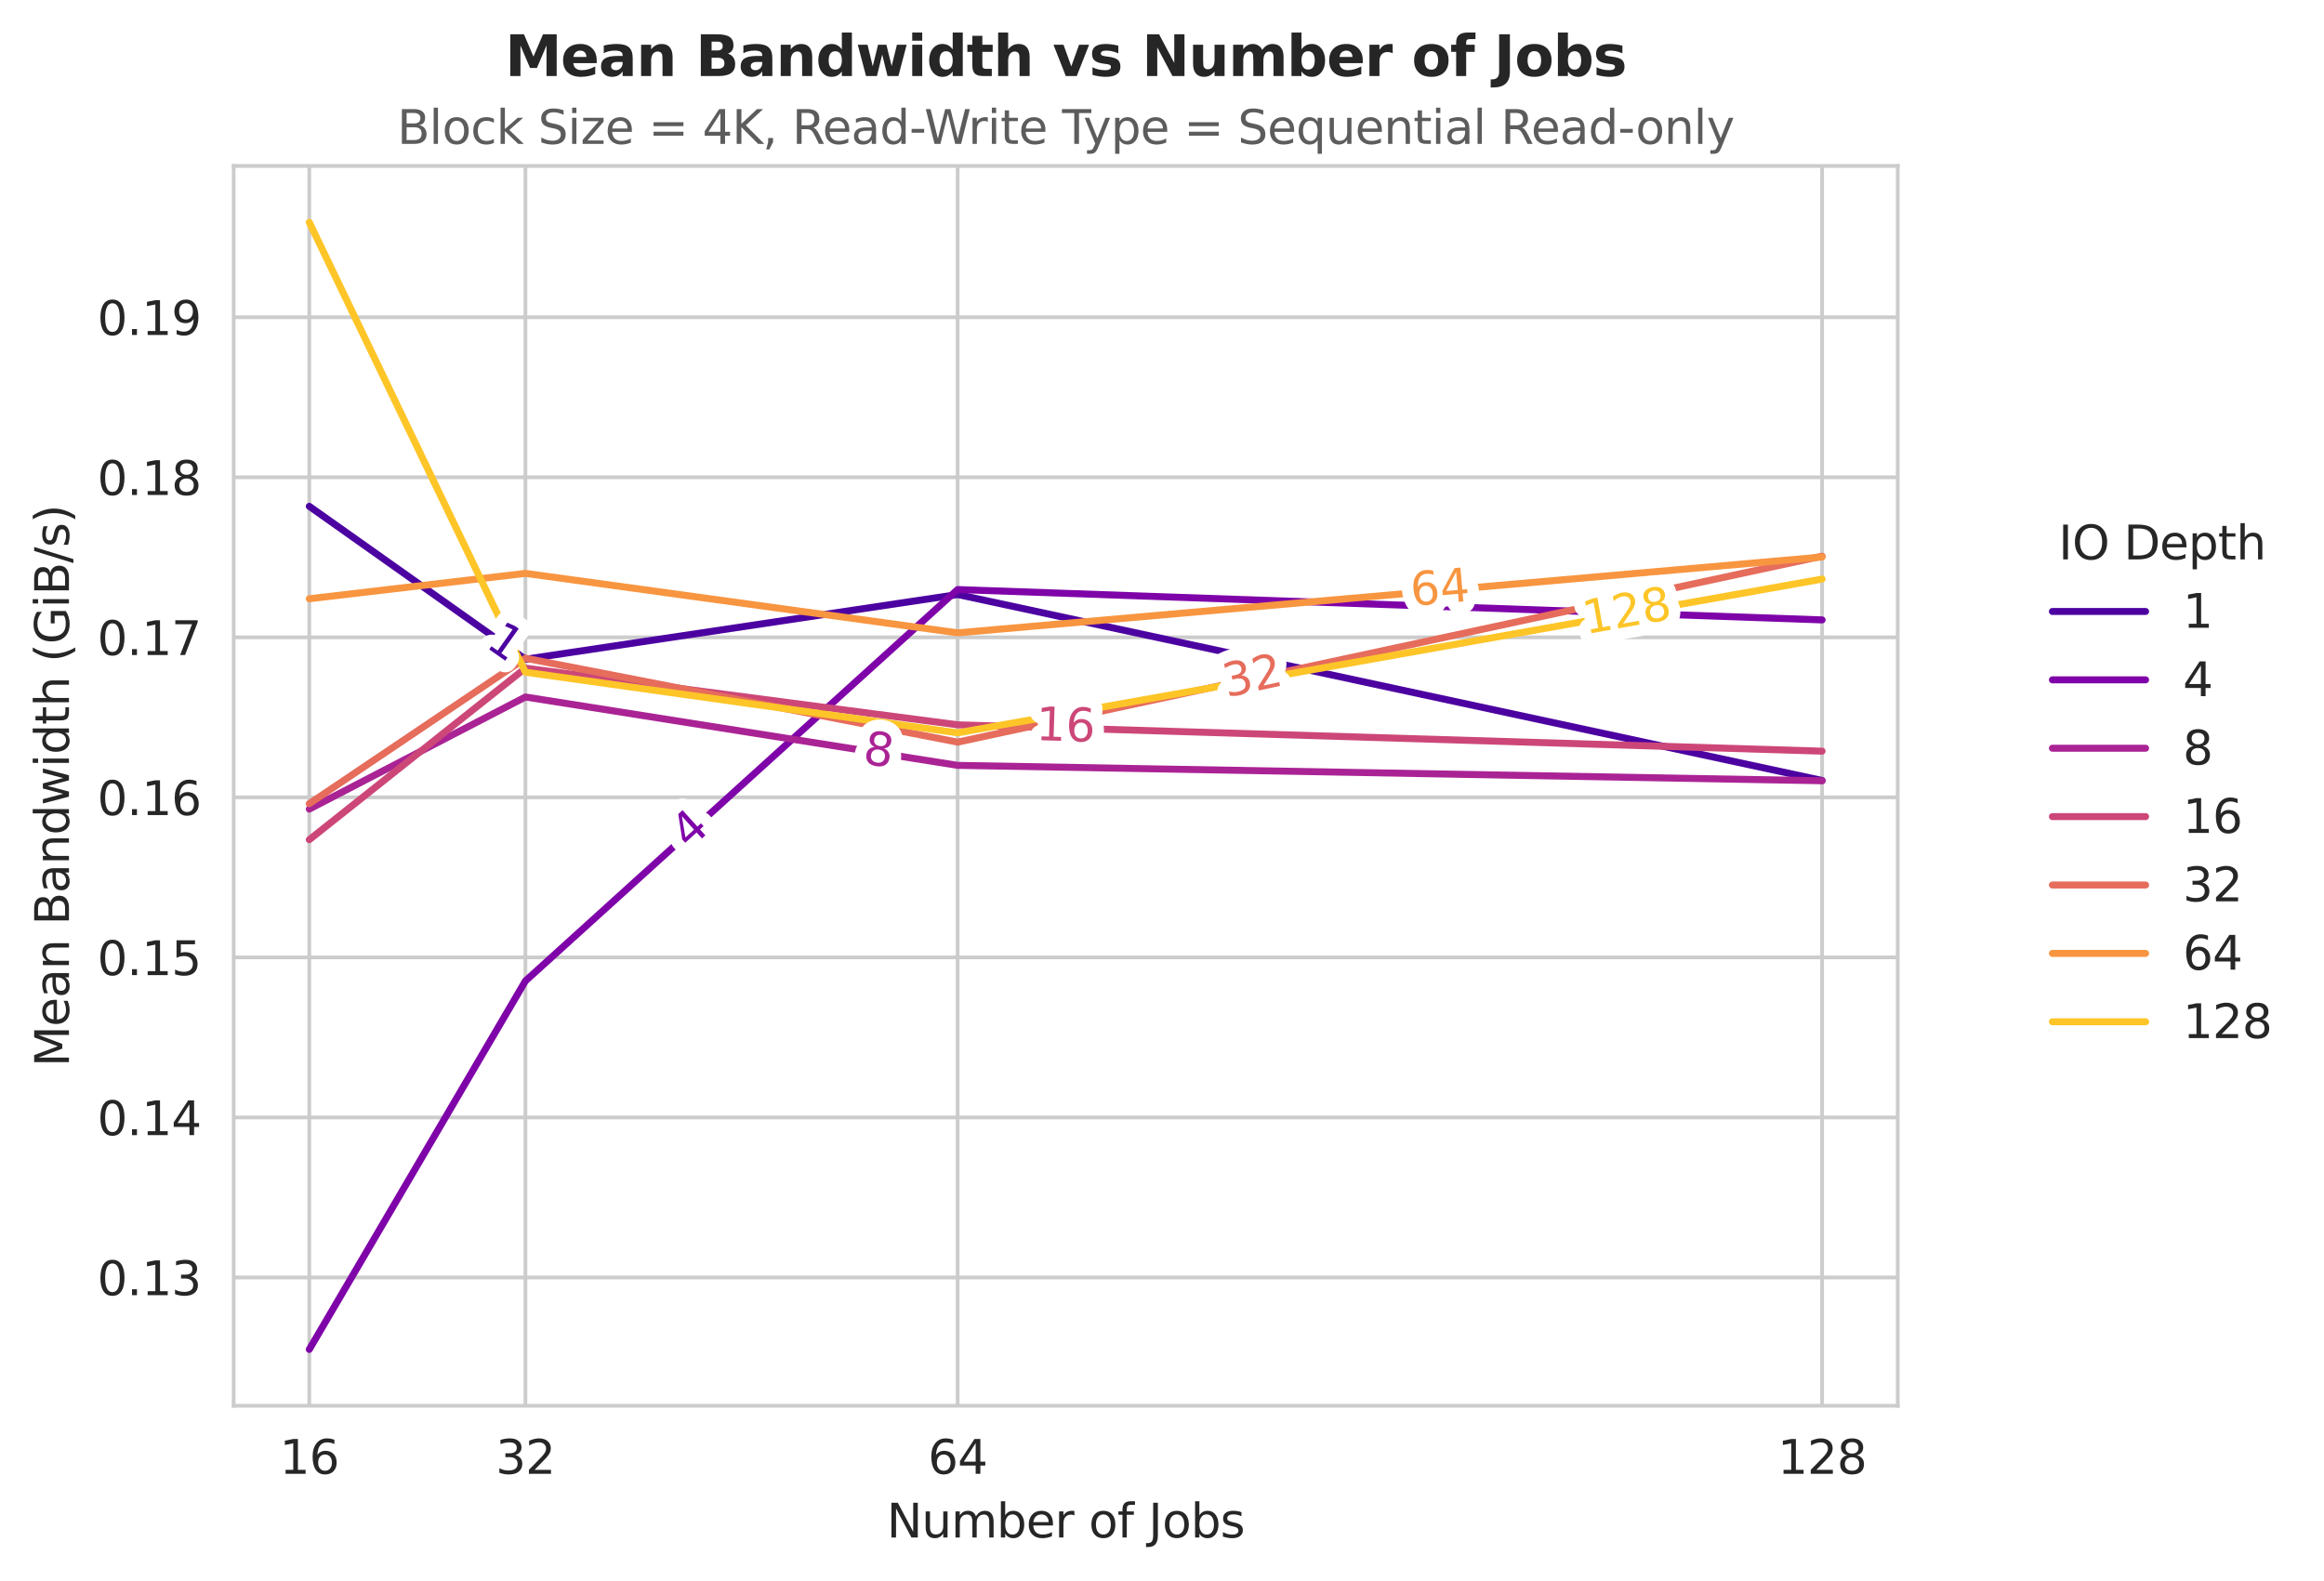 <?xml version="1.0" encoding="utf-8" standalone="no"?>
<!DOCTYPE svg PUBLIC "-//W3C//DTD SVG 1.1//EN"
  "http://www.w3.org/Graphics/SVG/1.1/DTD/svg11.dtd">
<svg xmlns:xlink="http://www.w3.org/1999/xlink" width="498.744pt" height="339.292pt" viewBox="0 0 498.744 339.292" xmlns="http://www.w3.org/2000/svg" version="1.1">
 <defs>
  <style type="text/css">*{stroke-linejoin: round; stroke-linecap: butt}</style>
 </defs>
 <g id="figure_1">
  <g id="patch_1">
   <path d="M 0 339.292 
L 498.744 339.292 
L 498.744 0 
L 0 0 
z
" style="fill: #ffffff"/>
  </g>
  <g id="axes_1">
   <g id="patch_2">
    <path d="M 50.144 301.736 
L 407.264 301.736 
L 407.264 35.624 
L 50.144 35.624 
z
" style="fill: #ffffff"/>
   </g>
   <g id="matplotlib.axis_1">
    <g id="xtick_1">
     <g id="line2d_1">
      <path d="M 391.031 301.736 
L 391.031 35.624 
" clip-path="url(#pde4242f567)" style="fill: none; stroke: #cccccc; stroke-width: 0.8; stroke-linecap: round"/>
     </g>
     <g id="text_1">
      <!-- 128 -->
      <g style="fill: #262626" transform="translate(381.487 316.334) scale(0.1 -0.1)">
       <defs>
        <path id="DejaVuSans-31" d="M 794 531 
L 1825 531 
L 1825 4091 
L 703 3866 
L 703 4441 
L 1819 4666 
L 2450 4666 
L 2450 531 
L 3481 531 
L 3481 0 
L 794 0 
L 794 531 
z
" transform="scale(0.016)"/>
        <path id="DejaVuSans-32" d="M 1228 531 
L 3431 531 
L 3431 0 
L 469 0 
L 469 531 
Q 828 903 1448 1529 
Q 2069 2156 2228 2338 
Q 2531 2678 2651 2914 
Q 2772 3150 2772 3378 
Q 2772 3750 2511 3984 
Q 2250 4219 1831 4219 
Q 1534 4219 1204 4116 
Q 875 4013 500 3803 
L 500 4441 
Q 881 4594 1212 4672 
Q 1544 4750 1819 4750 
Q 2544 4750 2975 4387 
Q 3406 4025 3406 3419 
Q 3406 3131 3298 2873 
Q 3191 2616 2906 2266 
Q 2828 2175 2409 1742 
Q 1991 1309 1228 531 
z
" transform="scale(0.016)"/>
        <path id="DejaVuSans-38" d="M 2034 2216 
Q 1584 2216 1326 1975 
Q 1069 1734 1069 1313 
Q 1069 891 1326 650 
Q 1584 409 2034 409 
Q 2484 409 2743 651 
Q 3003 894 3003 1313 
Q 3003 1734 2745 1975 
Q 2488 2216 2034 2216 
z
M 1403 2484 
Q 997 2584 770 2862 
Q 544 3141 544 3541 
Q 544 4100 942 4425 
Q 1341 4750 2034 4750 
Q 2731 4750 3128 4425 
Q 3525 4100 3525 3541 
Q 3525 3141 3298 2862 
Q 3072 2584 2669 2484 
Q 3125 2378 3379 2068 
Q 3634 1759 3634 1313 
Q 3634 634 3220 271 
Q 2806 -91 2034 -91 
Q 1263 -91 848 271 
Q 434 634 434 1313 
Q 434 1759 690 2068 
Q 947 2378 1403 2484 
z
M 1172 3481 
Q 1172 3119 1398 2916 
Q 1625 2713 2034 2713 
Q 2441 2713 2670 2916 
Q 2900 3119 2900 3481 
Q 2900 3844 2670 4047 
Q 2441 4250 2034 4250 
Q 1625 4250 1398 4047 
Q 1172 3844 1172 3481 
z
" transform="scale(0.016)"/>
       </defs>
       <use xlink:href="#DejaVuSans-31"/>
       <use xlink:href="#DejaVuSans-32" transform="translate(63.623 0)"/>
       <use xlink:href="#DejaVuSans-38" transform="translate(127.246 0)"/>
      </g>
     </g>
    </g>
    <g id="xtick_2">
     <g id="line2d_2">
      <path d="M 66.376 301.736 
L 66.376 35.624 
" clip-path="url(#pde4242f567)" style="fill: none; stroke: #cccccc; stroke-width: 0.8; stroke-linecap: round"/>
     </g>
     <g id="text_2">
      <!-- 16 -->
      <g style="fill: #262626" transform="translate(60.014 316.334) scale(0.1 -0.1)">
       <defs>
        <path id="DejaVuSans-36" d="M 2113 2584 
Q 1688 2584 1439 2293 
Q 1191 2003 1191 1497 
Q 1191 994 1439 701 
Q 1688 409 2113 409 
Q 2538 409 2786 701 
Q 3034 994 3034 1497 
Q 3034 2003 2786 2293 
Q 2538 2584 2113 2584 
z
M 3366 4563 
L 3366 3988 
Q 3128 4100 2886 4159 
Q 2644 4219 2406 4219 
Q 1781 4219 1451 3797 
Q 1122 3375 1075 2522 
Q 1259 2794 1537 2939 
Q 1816 3084 2150 3084 
Q 2853 3084 3261 2657 
Q 3669 2231 3669 1497 
Q 3669 778 3244 343 
Q 2819 -91 2113 -91 
Q 1303 -91 875 529 
Q 447 1150 447 2328 
Q 447 3434 972 4092 
Q 1497 4750 2381 4750 
Q 2619 4750 2861 4703 
Q 3103 4656 3366 4563 
z
" transform="scale(0.016)"/>
       </defs>
       <use xlink:href="#DejaVuSans-31"/>
       <use xlink:href="#DejaVuSans-36" transform="translate(63.623 0)"/>
      </g>
     </g>
    </g>
    <g id="xtick_3">
     <g id="line2d_3">
      <path d="M 205.514 301.736 
L 205.514 35.624 
" clip-path="url(#pde4242f567)" style="fill: none; stroke: #cccccc; stroke-width: 0.8; stroke-linecap: round"/>
     </g>
     <g id="text_3">
      <!-- 64 -->
      <g style="fill: #262626" transform="translate(199.152 316.334) scale(0.1 -0.1)">
       <defs>
        <path id="DejaVuSans-34" d="M 2419 4116 
L 825 1625 
L 2419 1625 
L 2419 4116 
z
M 2253 4666 
L 3047 4666 
L 3047 1625 
L 3713 1625 
L 3713 1100 
L 3047 1100 
L 3047 0 
L 2419 0 
L 2419 1100 
L 313 1100 
L 313 1709 
L 2253 4666 
z
" transform="scale(0.016)"/>
       </defs>
       <use xlink:href="#DejaVuSans-36"/>
       <use xlink:href="#DejaVuSans-34" transform="translate(63.623 0)"/>
      </g>
     </g>
    </g>
    <g id="xtick_4">
     <g id="line2d_4">
      <path d="M 112.756 301.736 
L 112.756 35.624 
" clip-path="url(#pde4242f567)" style="fill: none; stroke: #cccccc; stroke-width: 0.8; stroke-linecap: round"/>
     </g>
     <g id="text_4">
      <!-- 32 -->
      <g style="fill: #262626" transform="translate(106.393 316.334) scale(0.1 -0.1)">
       <defs>
        <path id="DejaVuSans-33" d="M 2597 2516 
Q 3050 2419 3304 2112 
Q 3559 1806 3559 1356 
Q 3559 666 3084 287 
Q 2609 -91 1734 -91 
Q 1441 -91 1130 -33 
Q 819 25 488 141 
L 488 750 
Q 750 597 1062 519 
Q 1375 441 1716 441 
Q 2309 441 2620 675 
Q 2931 909 2931 1356 
Q 2931 1769 2642 2001 
Q 2353 2234 1838 2234 
L 1294 2234 
L 1294 2753 
L 1863 2753 
Q 2328 2753 2575 2939 
Q 2822 3125 2822 3475 
Q 2822 3834 2567 4026 
Q 2313 4219 1838 4219 
Q 1578 4219 1281 4162 
Q 984 4106 628 3988 
L 628 4550 
Q 988 4650 1302 4700 
Q 1616 4750 1894 4750 
Q 2613 4750 3031 4423 
Q 3450 4097 3450 3541 
Q 3450 3153 3228 2886 
Q 3006 2619 2597 2516 
z
" transform="scale(0.016)"/>
       </defs>
       <use xlink:href="#DejaVuSans-33"/>
       <use xlink:href="#DejaVuSans-32" transform="translate(63.623 0)"/>
      </g>
     </g>
    </g>
    <g id="text_5">
     <!-- Number of Jobs -->
     <g style="fill: #262626" transform="translate(190.307 330.012) scale(0.1 -0.1)">
      <defs>
       <path id="DejaVuSans-4e" d="M 628 4666 
L 1478 4666 
L 3547 763 
L 3547 4666 
L 4159 4666 
L 4159 0 
L 3309 0 
L 1241 3903 
L 1241 0 
L 628 0 
L 628 4666 
z
" transform="scale(0.016)"/>
       <path id="DejaVuSans-75" d="M 544 1381 
L 544 3500 
L 1119 3500 
L 1119 1403 
Q 1119 906 1312 657 
Q 1506 409 1894 409 
Q 2359 409 2629 706 
Q 2900 1003 2900 1516 
L 2900 3500 
L 3475 3500 
L 3475 0 
L 2900 0 
L 2900 538 
Q 2691 219 2414 64 
Q 2138 -91 1772 -91 
Q 1169 -91 856 284 
Q 544 659 544 1381 
z
M 1991 3584 
L 1991 3584 
z
" transform="scale(0.016)"/>
       <path id="DejaVuSans-6d" d="M 3328 2828 
Q 3544 3216 3844 3400 
Q 4144 3584 4550 3584 
Q 5097 3584 5394 3201 
Q 5691 2819 5691 2113 
L 5691 0 
L 5113 0 
L 5113 2094 
Q 5113 2597 4934 2840 
Q 4756 3084 4391 3084 
Q 3944 3084 3684 2787 
Q 3425 2491 3425 1978 
L 3425 0 
L 2847 0 
L 2847 2094 
Q 2847 2600 2669 2842 
Q 2491 3084 2119 3084 
Q 1678 3084 1418 2786 
Q 1159 2488 1159 1978 
L 1159 0 
L 581 0 
L 581 3500 
L 1159 3500 
L 1159 2956 
Q 1356 3278 1631 3431 
Q 1906 3584 2284 3584 
Q 2666 3584 2933 3390 
Q 3200 3197 3328 2828 
z
" transform="scale(0.016)"/>
       <path id="DejaVuSans-62" d="M 3116 1747 
Q 3116 2381 2855 2742 
Q 2594 3103 2138 3103 
Q 1681 3103 1420 2742 
Q 1159 2381 1159 1747 
Q 1159 1113 1420 752 
Q 1681 391 2138 391 
Q 2594 391 2855 752 
Q 3116 1113 3116 1747 
z
M 1159 2969 
Q 1341 3281 1617 3432 
Q 1894 3584 2278 3584 
Q 2916 3584 3314 3078 
Q 3713 2572 3713 1747 
Q 3713 922 3314 415 
Q 2916 -91 2278 -91 
Q 1894 -91 1617 61 
Q 1341 213 1159 525 
L 1159 0 
L 581 0 
L 581 4863 
L 1159 4863 
L 1159 2969 
z
" transform="scale(0.016)"/>
       <path id="DejaVuSans-65" d="M 3597 1894 
L 3597 1613 
L 953 1613 
Q 991 1019 1311 708 
Q 1631 397 2203 397 
Q 2534 397 2845 478 
Q 3156 559 3463 722 
L 3463 178 
Q 3153 47 2828 -22 
Q 2503 -91 2169 -91 
Q 1331 -91 842 396 
Q 353 884 353 1716 
Q 353 2575 817 3079 
Q 1281 3584 2069 3584 
Q 2775 3584 3186 3129 
Q 3597 2675 3597 1894 
z
M 3022 2063 
Q 3016 2534 2758 2815 
Q 2500 3097 2075 3097 
Q 1594 3097 1305 2825 
Q 1016 2553 972 2059 
L 3022 2063 
z
" transform="scale(0.016)"/>
       <path id="DejaVuSans-72" d="M 2631 2963 
Q 2534 3019 2420 3045 
Q 2306 3072 2169 3072 
Q 1681 3072 1420 2755 
Q 1159 2438 1159 1844 
L 1159 0 
L 581 0 
L 581 3500 
L 1159 3500 
L 1159 2956 
Q 1341 3275 1631 3429 
Q 1922 3584 2338 3584 
Q 2397 3584 2469 3576 
Q 2541 3569 2628 3553 
L 2631 2963 
z
" transform="scale(0.016)"/>
       <path id="DejaVuSans-20" transform="scale(0.016)"/>
       <path id="DejaVuSans-6f" d="M 1959 3097 
Q 1497 3097 1228 2736 
Q 959 2375 959 1747 
Q 959 1119 1226 758 
Q 1494 397 1959 397 
Q 2419 397 2687 759 
Q 2956 1122 2956 1747 
Q 2956 2369 2687 2733 
Q 2419 3097 1959 3097 
z
M 1959 3584 
Q 2709 3584 3137 3096 
Q 3566 2609 3566 1747 
Q 3566 888 3137 398 
Q 2709 -91 1959 -91 
Q 1206 -91 779 398 
Q 353 888 353 1747 
Q 353 2609 779 3096 
Q 1206 3584 1959 3584 
z
" transform="scale(0.016)"/>
       <path id="DejaVuSans-66" d="M 2375 4863 
L 2375 4384 
L 1825 4384 
Q 1516 4384 1395 4259 
Q 1275 4134 1275 3809 
L 1275 3500 
L 2222 3500 
L 2222 3053 
L 1275 3053 
L 1275 0 
L 697 0 
L 697 3053 
L 147 3053 
L 147 3500 
L 697 3500 
L 697 3744 
Q 697 4328 969 4595 
Q 1241 4863 1831 4863 
L 2375 4863 
z
" transform="scale(0.016)"/>
       <path id="DejaVuSans-4a" d="M 628 4666 
L 1259 4666 
L 1259 325 
Q 1259 -519 939 -900 
Q 619 -1281 -91 -1281 
L -331 -1281 
L -331 -750 
L -134 -750 
Q 284 -750 456 -515 
Q 628 -281 628 325 
L 628 4666 
z
" transform="scale(0.016)"/>
       <path id="DejaVuSans-73" d="M 2834 3397 
L 2834 2853 
Q 2591 2978 2328 3040 
Q 2066 3103 1784 3103 
Q 1356 3103 1142 2972 
Q 928 2841 928 2578 
Q 928 2378 1081 2264 
Q 1234 2150 1697 2047 
L 1894 2003 
Q 2506 1872 2764 1633 
Q 3022 1394 3022 966 
Q 3022 478 2636 193 
Q 2250 -91 1575 -91 
Q 1294 -91 989 -36 
Q 684 19 347 128 
L 347 722 
Q 666 556 975 473 
Q 1284 391 1588 391 
Q 1994 391 2212 530 
Q 2431 669 2431 922 
Q 2431 1156 2273 1281 
Q 2116 1406 1581 1522 
L 1381 1569 
Q 847 1681 609 1914 
Q 372 2147 372 2553 
Q 372 3047 722 3315 
Q 1072 3584 1716 3584 
Q 2034 3584 2315 3537 
Q 2597 3491 2834 3397 
z
" transform="scale(0.016)"/>
      </defs>
      <use xlink:href="#DejaVuSans-4e"/>
      <use xlink:href="#DejaVuSans-75" transform="translate(74.805 0)"/>
      <use xlink:href="#DejaVuSans-6d" transform="translate(138.184 0)"/>
      <use xlink:href="#DejaVuSans-62" transform="translate(235.596 0)"/>
      <use xlink:href="#DejaVuSans-65" transform="translate(299.072 0)"/>
      <use xlink:href="#DejaVuSans-72" transform="translate(360.596 0)"/>
      <use xlink:href="#DejaVuSans-20" transform="translate(401.709 0)"/>
      <use xlink:href="#DejaVuSans-6f" transform="translate(433.496 0)"/>
      <use xlink:href="#DejaVuSans-66" transform="translate(494.678 0)"/>
      <use xlink:href="#DejaVuSans-20" transform="translate(529.883 0)"/>
      <use xlink:href="#DejaVuSans-4a" transform="translate(561.67 0)"/>
      <use xlink:href="#DejaVuSans-6f" transform="translate(591.162 0)"/>
      <use xlink:href="#DejaVuSans-62" transform="translate(652.344 0)"/>
      <use xlink:href="#DejaVuSans-73" transform="translate(715.82 0)"/>
     </g>
    </g>
   </g>
   <g id="matplotlib.axis_2">
    <g id="ytick_1">
     <g id="line2d_5">
      <path d="M 50.144 274.196 
L 407.264 274.196 
" clip-path="url(#pde4242f567)" style="fill: none; stroke: #cccccc; stroke-width: 0.8; stroke-linecap: round"/>
     </g>
     <g id="text_6">
      <!-- 0.13 -->
      <g style="fill: #262626" transform="translate(20.878 277.996) scale(0.1 -0.1)">
       <defs>
        <path id="DejaVuSans-30" d="M 2034 4250 
Q 1547 4250 1301 3770 
Q 1056 3291 1056 2328 
Q 1056 1369 1301 889 
Q 1547 409 2034 409 
Q 2525 409 2770 889 
Q 3016 1369 3016 2328 
Q 3016 3291 2770 3770 
Q 2525 4250 2034 4250 
z
M 2034 4750 
Q 2819 4750 3233 4129 
Q 3647 3509 3647 2328 
Q 3647 1150 3233 529 
Q 2819 -91 2034 -91 
Q 1250 -91 836 529 
Q 422 1150 422 2328 
Q 422 3509 836 4129 
Q 1250 4750 2034 4750 
z
" transform="scale(0.016)"/>
        <path id="DejaVuSans-2e" d="M 684 794 
L 1344 794 
L 1344 0 
L 684 0 
L 684 794 
z
" transform="scale(0.016)"/>
       </defs>
       <use xlink:href="#DejaVuSans-30"/>
       <use xlink:href="#DejaVuSans-2e" transform="translate(63.623 0)"/>
       <use xlink:href="#DejaVuSans-31" transform="translate(95.41 0)"/>
       <use xlink:href="#DejaVuSans-33" transform="translate(159.033 0)"/>
      </g>
     </g>
    </g>
    <g id="ytick_2">
     <g id="line2d_6">
      <path d="M 50.144 239.846 
L 407.264 239.846 
" clip-path="url(#pde4242f567)" style="fill: none; stroke: #cccccc; stroke-width: 0.8; stroke-linecap: round"/>
     </g>
     <g id="text_7">
      <!-- 0.14 -->
      <g style="fill: #262626" transform="translate(20.878 243.646) scale(0.1 -0.1)">
       <use xlink:href="#DejaVuSans-30"/>
       <use xlink:href="#DejaVuSans-2e" transform="translate(63.623 0)"/>
       <use xlink:href="#DejaVuSans-31" transform="translate(95.41 0)"/>
       <use xlink:href="#DejaVuSans-34" transform="translate(159.033 0)"/>
      </g>
     </g>
    </g>
    <g id="ytick_3">
     <g id="line2d_7">
      <path d="M 50.144 205.496 
L 407.264 205.496 
" clip-path="url(#pde4242f567)" style="fill: none; stroke: #cccccc; stroke-width: 0.8; stroke-linecap: round"/>
     </g>
     <g id="text_8">
      <!-- 0.15 -->
      <g style="fill: #262626" transform="translate(20.878 209.296) scale(0.1 -0.1)">
       <defs>
        <path id="DejaVuSans-35" d="M 691 4666 
L 3169 4666 
L 3169 4134 
L 1269 4134 
L 1269 2991 
Q 1406 3038 1543 3061 
Q 1681 3084 1819 3084 
Q 2600 3084 3056 2656 
Q 3513 2228 3513 1497 
Q 3513 744 3044 326 
Q 2575 -91 1722 -91 
Q 1428 -91 1123 -41 
Q 819 9 494 109 
L 494 744 
Q 775 591 1075 516 
Q 1375 441 1709 441 
Q 2250 441 2565 725 
Q 2881 1009 2881 1497 
Q 2881 1984 2565 2268 
Q 2250 2553 1709 2553 
Q 1456 2553 1204 2497 
Q 953 2441 691 2322 
L 691 4666 
z
" transform="scale(0.016)"/>
       </defs>
       <use xlink:href="#DejaVuSans-30"/>
       <use xlink:href="#DejaVuSans-2e" transform="translate(63.623 0)"/>
       <use xlink:href="#DejaVuSans-31" transform="translate(95.41 0)"/>
       <use xlink:href="#DejaVuSans-35" transform="translate(159.033 0)"/>
      </g>
     </g>
    </g>
    <g id="ytick_4">
     <g id="line2d_8">
      <path d="M 50.144 171.146 
L 407.264 171.146 
" clip-path="url(#pde4242f567)" style="fill: none; stroke: #cccccc; stroke-width: 0.8; stroke-linecap: round"/>
     </g>
     <g id="text_9">
      <!-- 0.16 -->
      <g style="fill: #262626" transform="translate(20.878 174.946) scale(0.1 -0.1)">
       <use xlink:href="#DejaVuSans-30"/>
       <use xlink:href="#DejaVuSans-2e" transform="translate(63.623 0)"/>
       <use xlink:href="#DejaVuSans-31" transform="translate(95.41 0)"/>
       <use xlink:href="#DejaVuSans-36" transform="translate(159.033 0)"/>
      </g>
     </g>
    </g>
    <g id="ytick_5">
     <g id="line2d_9">
      <path d="M 50.144 136.796 
L 407.264 136.796 
" clip-path="url(#pde4242f567)" style="fill: none; stroke: #cccccc; stroke-width: 0.8; stroke-linecap: round"/>
     </g>
     <g id="text_10">
      <!-- 0.17 -->
      <g style="fill: #262626" transform="translate(20.878 140.595) scale(0.1 -0.1)">
       <defs>
        <path id="DejaVuSans-37" d="M 525 4666 
L 3525 4666 
L 3525 4397 
L 1831 0 
L 1172 0 
L 2766 4134 
L 525 4134 
L 525 4666 
z
" transform="scale(0.016)"/>
       </defs>
       <use xlink:href="#DejaVuSans-30"/>
       <use xlink:href="#DejaVuSans-2e" transform="translate(63.623 0)"/>
       <use xlink:href="#DejaVuSans-31" transform="translate(95.41 0)"/>
       <use xlink:href="#DejaVuSans-37" transform="translate(159.033 0)"/>
      </g>
     </g>
    </g>
    <g id="ytick_6">
     <g id="line2d_10">
      <path d="M 50.144 102.446 
L 407.264 102.446 
" clip-path="url(#pde4242f567)" style="fill: none; stroke: #cccccc; stroke-width: 0.8; stroke-linecap: round"/>
     </g>
     <g id="text_11">
      <!-- 0.18 -->
      <g style="fill: #262626" transform="translate(20.878 106.245) scale(0.1 -0.1)">
       <use xlink:href="#DejaVuSans-30"/>
       <use xlink:href="#DejaVuSans-2e" transform="translate(63.623 0)"/>
       <use xlink:href="#DejaVuSans-31" transform="translate(95.41 0)"/>
       <use xlink:href="#DejaVuSans-38" transform="translate(159.033 0)"/>
      </g>
     </g>
    </g>
    <g id="ytick_7">
     <g id="line2d_11">
      <path d="M 50.144 68.096 
L 407.264 68.096 
" clip-path="url(#pde4242f567)" style="fill: none; stroke: #cccccc; stroke-width: 0.8; stroke-linecap: round"/>
     </g>
     <g id="text_12">
      <!-- 0.19 -->
      <g style="fill: #262626" transform="translate(20.878 71.895) scale(0.1 -0.1)">
       <defs>
        <path id="DejaVuSans-39" d="M 703 97 
L 703 672 
Q 941 559 1184 500 
Q 1428 441 1663 441 
Q 2288 441 2617 861 
Q 2947 1281 2994 2138 
Q 2813 1869 2534 1725 
Q 2256 1581 1919 1581 
Q 1219 1581 811 2004 
Q 403 2428 403 3163 
Q 403 3881 828 4315 
Q 1253 4750 1959 4750 
Q 2769 4750 3195 4129 
Q 3622 3509 3622 2328 
Q 3622 1225 3098 567 
Q 2575 -91 1691 -91 
Q 1453 -91 1209 -44 
Q 966 3 703 97 
z
M 1959 2075 
Q 2384 2075 2632 2365 
Q 2881 2656 2881 3163 
Q 2881 3666 2632 3958 
Q 2384 4250 1959 4250 
Q 1534 4250 1286 3958 
Q 1038 3666 1038 3163 
Q 1038 2656 1286 2365 
Q 1534 2075 1959 2075 
z
" transform="scale(0.016)"/>
       </defs>
       <use xlink:href="#DejaVuSans-30"/>
       <use xlink:href="#DejaVuSans-2e" transform="translate(63.623 0)"/>
       <use xlink:href="#DejaVuSans-31" transform="translate(95.41 0)"/>
       <use xlink:href="#DejaVuSans-39" transform="translate(159.033 0)"/>
      </g>
     </g>
    </g>
    <g id="text_13">
     <!-- Mean Bandwidth (GiB/s) -->
     <g style="fill: #262626" transform="translate(14.798 228.984) rotate(-90) scale(0.1 -0.1)">
      <defs>
       <path id="DejaVuSans-4d" d="M 628 4666 
L 1569 4666 
L 2759 1491 
L 3956 4666 
L 4897 4666 
L 4897 0 
L 4281 0 
L 4281 4097 
L 3078 897 
L 2444 897 
L 1241 4097 
L 1241 0 
L 628 0 
L 628 4666 
z
" transform="scale(0.016)"/>
       <path id="DejaVuSans-61" d="M 2194 1759 
Q 1497 1759 1228 1600 
Q 959 1441 959 1056 
Q 959 750 1161 570 
Q 1363 391 1709 391 
Q 2188 391 2477 730 
Q 2766 1069 2766 1631 
L 2766 1759 
L 2194 1759 
z
M 3341 1997 
L 3341 0 
L 2766 0 
L 2766 531 
Q 2569 213 2275 61 
Q 1981 -91 1556 -91 
Q 1019 -91 701 211 
Q 384 513 384 1019 
Q 384 1609 779 1909 
Q 1175 2209 1959 2209 
L 2766 2209 
L 2766 2266 
Q 2766 2663 2505 2880 
Q 2244 3097 1772 3097 
Q 1472 3097 1187 3025 
Q 903 2953 641 2809 
L 641 3341 
Q 956 3463 1253 3523 
Q 1550 3584 1831 3584 
Q 2591 3584 2966 3190 
Q 3341 2797 3341 1997 
z
" transform="scale(0.016)"/>
       <path id="DejaVuSans-6e" d="M 3513 2113 
L 3513 0 
L 2938 0 
L 2938 2094 
Q 2938 2591 2744 2837 
Q 2550 3084 2163 3084 
Q 1697 3084 1428 2787 
Q 1159 2491 1159 1978 
L 1159 0 
L 581 0 
L 581 3500 
L 1159 3500 
L 1159 2956 
Q 1366 3272 1645 3428 
Q 1925 3584 2291 3584 
Q 2894 3584 3203 3211 
Q 3513 2838 3513 2113 
z
" transform="scale(0.016)"/>
       <path id="DejaVuSans-42" d="M 1259 2228 
L 1259 519 
L 2272 519 
Q 2781 519 3026 730 
Q 3272 941 3272 1375 
Q 3272 1813 3026 2020 
Q 2781 2228 2272 2228 
L 1259 2228 
z
M 1259 4147 
L 1259 2741 
L 2194 2741 
Q 2656 2741 2882 2914 
Q 3109 3088 3109 3444 
Q 3109 3797 2882 3972 
Q 2656 4147 2194 4147 
L 1259 4147 
z
M 628 4666 
L 2241 4666 
Q 2963 4666 3353 4366 
Q 3744 4066 3744 3513 
Q 3744 3084 3544 2831 
Q 3344 2578 2956 2516 
Q 3422 2416 3680 2098 
Q 3938 1781 3938 1306 
Q 3938 681 3513 340 
Q 3088 0 2303 0 
L 628 0 
L 628 4666 
z
" transform="scale(0.016)"/>
       <path id="DejaVuSans-64" d="M 2906 2969 
L 2906 4863 
L 3481 4863 
L 3481 0 
L 2906 0 
L 2906 525 
Q 2725 213 2448 61 
Q 2172 -91 1784 -91 
Q 1150 -91 751 415 
Q 353 922 353 1747 
Q 353 2572 751 3078 
Q 1150 3584 1784 3584 
Q 2172 3584 2448 3432 
Q 2725 3281 2906 2969 
z
M 947 1747 
Q 947 1113 1208 752 
Q 1469 391 1925 391 
Q 2381 391 2643 752 
Q 2906 1113 2906 1747 
Q 2906 2381 2643 2742 
Q 2381 3103 1925 3103 
Q 1469 3103 1208 2742 
Q 947 2381 947 1747 
z
" transform="scale(0.016)"/>
       <path id="DejaVuSans-77" d="M 269 3500 
L 844 3500 
L 1563 769 
L 2278 3500 
L 2956 3500 
L 3675 769 
L 4391 3500 
L 4966 3500 
L 4050 0 
L 3372 0 
L 2619 2869 
L 1863 0 
L 1184 0 
L 269 3500 
z
" transform="scale(0.016)"/>
       <path id="DejaVuSans-69" d="M 603 3500 
L 1178 3500 
L 1178 0 
L 603 0 
L 603 3500 
z
M 603 4863 
L 1178 4863 
L 1178 4134 
L 603 4134 
L 603 4863 
z
" transform="scale(0.016)"/>
       <path id="DejaVuSans-74" d="M 1172 4494 
L 1172 3500 
L 2356 3500 
L 2356 3053 
L 1172 3053 
L 1172 1153 
Q 1172 725 1289 603 
Q 1406 481 1766 481 
L 2356 481 
L 2356 0 
L 1766 0 
Q 1100 0 847 248 
Q 594 497 594 1153 
L 594 3053 
L 172 3053 
L 172 3500 
L 594 3500 
L 594 4494 
L 1172 4494 
z
" transform="scale(0.016)"/>
       <path id="DejaVuSans-68" d="M 3513 2113 
L 3513 0 
L 2938 0 
L 2938 2094 
Q 2938 2591 2744 2837 
Q 2550 3084 2163 3084 
Q 1697 3084 1428 2787 
Q 1159 2491 1159 1978 
L 1159 0 
L 581 0 
L 581 4863 
L 1159 4863 
L 1159 2956 
Q 1366 3272 1645 3428 
Q 1925 3584 2291 3584 
Q 2894 3584 3203 3211 
Q 3513 2838 3513 2113 
z
" transform="scale(0.016)"/>
       <path id="DejaVuSans-28" d="M 1984 4856 
Q 1566 4138 1362 3434 
Q 1159 2731 1159 2009 
Q 1159 1288 1364 580 
Q 1569 -128 1984 -844 
L 1484 -844 
Q 1016 -109 783 600 
Q 550 1309 550 2009 
Q 550 2706 781 3412 
Q 1013 4119 1484 4856 
L 1984 4856 
z
" transform="scale(0.016)"/>
       <path id="DejaVuSans-47" d="M 3809 666 
L 3809 1919 
L 2778 1919 
L 2778 2438 
L 4434 2438 
L 4434 434 
Q 4069 175 3628 42 
Q 3188 -91 2688 -91 
Q 1594 -91 976 548 
Q 359 1188 359 2328 
Q 359 3472 976 4111 
Q 1594 4750 2688 4750 
Q 3144 4750 3555 4637 
Q 3966 4525 4313 4306 
L 4313 3634 
Q 3963 3931 3569 4081 
Q 3175 4231 2741 4231 
Q 1884 4231 1454 3753 
Q 1025 3275 1025 2328 
Q 1025 1384 1454 906 
Q 1884 428 2741 428 
Q 3075 428 3337 486 
Q 3600 544 3809 666 
z
" transform="scale(0.016)"/>
       <path id="DejaVuSans-2f" d="M 1625 4666 
L 2156 4666 
L 531 -594 
L 0 -594 
L 1625 4666 
z
" transform="scale(0.016)"/>
       <path id="DejaVuSans-29" d="M 513 4856 
L 1013 4856 
Q 1481 4119 1714 3412 
Q 1947 2706 1947 2009 
Q 1947 1309 1714 600 
Q 1481 -109 1013 -844 
L 513 -844 
Q 928 -128 1133 580 
Q 1338 1288 1338 2009 
Q 1338 2731 1133 3434 
Q 928 4138 513 4856 
z
" transform="scale(0.016)"/>
      </defs>
      <use xlink:href="#DejaVuSans-4d"/>
      <use xlink:href="#DejaVuSans-65" transform="translate(86.279 0)"/>
      <use xlink:href="#DejaVuSans-61" transform="translate(147.803 0)"/>
      <use xlink:href="#DejaVuSans-6e" transform="translate(209.082 0)"/>
      <use xlink:href="#DejaVuSans-20" transform="translate(272.461 0)"/>
      <use xlink:href="#DejaVuSans-42" transform="translate(304.248 0)"/>
      <use xlink:href="#DejaVuSans-61" transform="translate(372.852 0)"/>
      <use xlink:href="#DejaVuSans-6e" transform="translate(434.131 0)"/>
      <use xlink:href="#DejaVuSans-64" transform="translate(497.51 0)"/>
      <use xlink:href="#DejaVuSans-77" transform="translate(560.986 0)"/>
      <use xlink:href="#DejaVuSans-69" transform="translate(642.773 0)"/>
      <use xlink:href="#DejaVuSans-64" transform="translate(670.557 0)"/>
      <use xlink:href="#DejaVuSans-74" transform="translate(734.033 0)"/>
      <use xlink:href="#DejaVuSans-68" transform="translate(773.242 0)"/>
      <use xlink:href="#DejaVuSans-20" transform="translate(836.621 0)"/>
      <use xlink:href="#DejaVuSans-28" transform="translate(868.408 0)"/>
      <use xlink:href="#DejaVuSans-47" transform="translate(907.422 0)"/>
      <use xlink:href="#DejaVuSans-69" transform="translate(984.912 0)"/>
      <use xlink:href="#DejaVuSans-42" transform="translate(1012.695 0)"/>
      <use xlink:href="#DejaVuSans-2f" transform="translate(1081.299 0)"/>
      <use xlink:href="#DejaVuSans-73" transform="translate(1114.99 0)"/>
      <use xlink:href="#DejaVuSans-29" transform="translate(1167.09 0)"/>
     </g>
    </g>
   </g>
   <g id="FillBetweenPolyCollection_1"/>
   <g id="FillBetweenPolyCollection_2"/>
   <g id="FillBetweenPolyCollection_3"/>
   <g id="FillBetweenPolyCollection_4"/>
   <g id="FillBetweenPolyCollection_5"/>
   <g id="FillBetweenPolyCollection_6"/>
   <g id="FillBetweenPolyCollection_7"/>
   <g id="line2d_12">
    <path d="M 66.376 108.676 
L 112.756 141.499 
L 205.514 127.606 
L 391.031 167.519 
" clip-path="url(#pde4242f567)" style="fill: none; stroke: #4c02a1; stroke-width: 1.5; stroke-linecap: round"/>
   </g>
   <g id="line2d_13">
    <path d="M 66.376 289.64 
L 112.756 210.553 
L 205.514 126.541 
L 391.031 133.056 
" clip-path="url(#pde4242f567)" style="fill: none; stroke: #7e03a8; stroke-width: 1.5; stroke-linecap: round"/>
   </g>
   <g id="line2d_14">
    <path d="M 66.376 173.666 
L 112.756 149.603 
L 205.514 164.278 
L 391.031 167.583 
" clip-path="url(#pde4242f567)" style="fill: none; stroke: #aa2395; stroke-width: 1.5; stroke-linecap: round"/>
   </g>
   <g id="line2d_15">
    <path d="M 66.376 180.234 
L 112.756 143.411 
L 205.514 155.573 
L 391.031 161.231 
" clip-path="url(#pde4242f567)" style="fill: none; stroke: #cc4778; stroke-width: 1.5; stroke-linecap: round"/>
   </g>
   <g id="line2d_16">
    <path d="M 66.376 172.499 
L 112.756 141.281 
L 205.514 159.291 
L 391.031 119.375 
" clip-path="url(#pde4242f567)" style="fill: none; stroke: #e66c5c; stroke-width: 1.5; stroke-linecap: round"/>
   </g>
   <g id="line2d_17">
    <path d="M 66.376 128.517 
L 112.756 123.069 
L 205.514 135.836 
L 391.031 119.56 
" clip-path="url(#pde4242f567)" style="fill: none; stroke: #f89540; stroke-width: 1.5; stroke-linecap: round"/>
   </g>
   <g id="line2d_18">
    <path d="M 66.376 47.72 
L 112.756 144.285 
L 205.514 157.296 
L 391.031 124.293 
" clip-path="url(#pde4242f567)" style="fill: none; stroke: #fdc527; stroke-width: 1.5; stroke-linecap: round"/>
   </g>
   <g id="line2d_19"/>
   <g id="line2d_20"/>
   <g id="line2d_21"/>
   <g id="line2d_22"/>
   <g id="line2d_23"/>
   <g id="line2d_24"/>
   <g id="line2d_25"/>
   <g id="text_14">
    <path d="M 105.477 138.712 
L 106.792 139.642 
L 110.005 135.102 
L 108.371 134.376 
L 108.89 133.643 
L 110.517 134.363 
L 111.321 134.933 
L 107.589 140.207 
L 108.904 141.137 
L 108.425 141.814 
L 104.998 139.389 
L 105.477 138.712 
z
" clip-path="url(#pde4242f567)" style="fill: #4c02a1; stroke: #ffffff; stroke-width: 5"/>
    <path d="M 105.477 138.712 
L 106.792 139.642 
L 110.005 135.102 
L 108.371 134.376 
L 108.89 133.643 
L 110.517 134.363 
L 111.321 134.933 
L 107.589 140.207 
L 108.904 141.137 
L 108.425 141.814 
L 104.998 139.389 
L 105.477 138.712 
z
" clip-path="url(#pde4242f567)" style="fill: #4c02a1"/>
   </g>
   <g id="text_15">
    <path d="M 146.33 175.19 
L 147.097 179.747 
L 148.943 178.075 
L 146.33 175.19 
z
M 145.561 174.727 
L 146.481 173.895 
L 149.67 177.416 
L 150.442 176.718 
L 150.992 177.326 
L 150.221 178.024 
L 151.375 179.298 
L 150.648 179.957 
L 149.494 178.683 
L 147.055 180.892 
L 146.416 180.187 
L 145.561 174.727 
z
" clip-path="url(#pde4242f567)" style="fill: #7e03a8; stroke: #ffffff; stroke-width: 5"/>
    <path d="M 146.33 175.19 
L 147.097 179.747 
L 148.943 178.075 
L 146.33 175.19 
z
M 145.561 174.727 
L 146.481 173.895 
L 149.67 177.416 
L 150.442 176.718 
L 150.992 177.326 
L 150.221 178.024 
L 151.375 179.298 
L 150.648 179.957 
L 149.494 178.683 
L 147.055 180.892 
L 146.416 180.187 
L 145.561 174.727 
z
" clip-path="url(#pde4242f567)" style="fill: #7e03a8"/>
   </g>
   <g id="text_16">
    <path d="M 188.635 160.896 
Q 187.94 160.786 187.483 161.095 
Q 187.028 161.404 186.925 162.054 
Q 186.822 162.705 187.16 163.14 
Q 187.499 163.574 188.193 163.684 
Q 188.888 163.794 189.347 163.484 
Q 189.807 163.172 189.91 162.526 
Q 190.012 161.876 189.673 161.441 
Q 189.335 161.006 188.635 160.896 
z
M 187.726 160.328 
Q 187.124 160.074 186.842 159.59 
Q 186.561 159.104 186.659 158.487 
Q 186.795 157.624 187.489 157.22 
Q 188.184 156.816 189.253 156.985 
Q 190.329 157.155 190.862 157.754 
Q 191.396 158.352 191.259 159.215 
Q 191.161 159.832 190.743 160.207 
Q 190.326 160.581 189.68 160.637 
Q 190.358 160.912 190.674 161.452 
Q 190.992 161.992 190.883 162.68 
Q 190.718 163.728 189.99 164.187 
Q 189.263 164.644 188.071 164.456 
Q 186.881 164.268 186.329 163.608 
Q 185.779 162.946 185.945 161.899 
Q 186.054 161.21 186.524 160.796 
Q 186.997 160.38 187.726 160.328 
z
M 187.613 158.733 
Q 187.525 159.292 187.824 159.66 
Q 188.125 160.029 188.756 160.129 
Q 189.384 160.228 189.787 159.971 
Q 190.192 159.713 190.28 159.155 
Q 190.369 158.595 190.063 158.225 
Q 189.759 157.856 189.131 157.756 
Q 188.5 157.657 188.1 157.914 
Q 187.702 158.173 187.613 158.733 
z
" clip-path="url(#pde4242f567)" style="fill: #aa2395; stroke: #ffffff; stroke-width: 5"/>
    <path d="M 188.635 160.896 
Q 187.94 160.786 187.483 161.095 
Q 187.028 161.404 186.925 162.054 
Q 186.822 162.705 187.16 163.14 
Q 187.499 163.574 188.193 163.684 
Q 188.888 163.794 189.347 163.484 
Q 189.807 163.172 189.91 162.526 
Q 190.012 161.876 189.673 161.441 
Q 189.335 161.006 188.635 160.896 
z
M 187.726 160.328 
Q 187.124 160.074 186.842 159.59 
Q 186.561 159.104 186.659 158.487 
Q 186.795 157.624 187.489 157.22 
Q 188.184 156.816 189.253 156.985 
Q 190.329 157.155 190.862 157.754 
Q 191.396 158.352 191.259 159.215 
Q 191.161 159.832 190.743 160.207 
Q 190.326 160.581 189.68 160.637 
Q 190.358 160.912 190.674 161.452 
Q 190.992 161.992 190.883 162.68 
Q 190.718 163.728 189.99 164.187 
Q 189.263 164.644 188.071 164.456 
Q 186.881 164.268 186.329 163.608 
Q 185.779 162.946 185.945 161.899 
Q 186.054 161.21 186.524 160.796 
Q 186.997 160.38 187.726 160.328 
z
M 187.613 158.733 
Q 187.525 159.292 187.824 159.66 
Q 188.125 160.029 188.756 160.129 
Q 189.384 160.228 189.787 159.971 
Q 190.192 159.713 190.28 159.155 
Q 190.369 158.595 190.063 158.225 
Q 189.759 157.856 189.131 157.756 
Q 188.5 157.657 188.1 157.914 
Q 187.702 158.173 187.613 158.733 
z
" clip-path="url(#pde4242f567)" style="fill: #aa2395"/>
   </g>
   <g id="text_17">
    <path d="M 223.525 158.053 
L 225.136 158.102 
L 225.305 152.542 
L 223.542 152.84 
L 223.57 151.942 
L 225.323 151.644 
L 226.309 151.674 
L 226.112 158.132 
L 227.722 158.181 
L 227.697 159.01 
L 223.5 158.882 
L 223.525 158.053 
z
M 232.043 155.104 
Q 231.379 155.083 230.976 155.526 
Q 230.575 155.967 230.551 156.757 
Q 230.527 157.543 230.9 158.012 
Q 231.275 158.48 231.939 158.5 
Q 232.603 158.521 233.004 158.076 
Q 233.405 157.631 233.429 156.845 
Q 233.453 156.055 233.08 155.59 
Q 232.706 155.124 232.043 155.104 
z
M 234.094 152.072 
L 234.066 152.97 
Q 233.7 152.784 233.325 152.681 
Q 232.95 152.575 232.578 152.564 
Q 231.602 152.534 231.066 153.178 
Q 230.532 153.821 230.418 155.151 
Q 230.719 154.735 231.16 154.522 
Q 231.603 154.308 232.124 154.324 
Q 233.222 154.358 233.839 155.044 
Q 234.456 155.729 234.421 156.875 
Q 234.387 157.998 233.702 158.657 
Q 233.018 159.315 231.915 159.281 
Q 230.65 159.243 230.011 158.254 
Q 229.372 157.264 229.428 155.424 
Q 229.481 153.697 230.332 152.694 
Q 231.184 151.691 232.564 151.733 
Q 232.936 151.745 233.312 151.83 
Q 233.687 151.915 234.094 152.072 
z
" clip-path="url(#pde4242f567)" style="fill: #cc4778; stroke: #ffffff; stroke-width: 5"/>
    <path d="M 223.525 158.053 
L 225.136 158.102 
L 225.305 152.542 
L 223.542 152.84 
L 223.57 151.942 
L 225.323 151.644 
L 226.309 151.674 
L 226.112 158.132 
L 227.722 158.181 
L 227.697 159.01 
L 223.5 158.882 
L 223.525 158.053 
z
M 232.043 155.104 
Q 231.379 155.083 230.976 155.526 
Q 230.575 155.967 230.551 156.757 
Q 230.527 157.543 230.9 158.012 
Q 231.275 158.48 231.939 158.5 
Q 232.603 158.521 233.004 158.076 
Q 233.405 157.631 233.429 156.845 
Q 233.453 156.055 233.08 155.59 
Q 232.706 155.124 232.043 155.104 
z
M 234.094 152.072 
L 234.066 152.97 
Q 233.7 152.784 233.325 152.681 
Q 232.95 152.575 232.578 152.564 
Q 231.602 152.534 231.066 153.178 
Q 230.532 153.821 230.418 155.151 
Q 230.719 154.735 231.16 154.522 
Q 231.603 154.308 232.124 154.324 
Q 233.222 154.358 233.839 155.044 
Q 234.456 155.729 234.421 156.875 
Q 234.387 157.998 233.702 158.657 
Q 233.018 159.315 231.915 159.281 
Q 230.65 159.243 230.011 158.254 
Q 229.372 157.264 229.428 155.424 
Q 229.481 153.697 230.332 152.694 
Q 231.184 151.691 232.564 151.733 
Q 232.936 151.745 233.312 151.83 
Q 233.687 151.915 234.094 152.072 
z
" clip-path="url(#pde4242f567)" style="fill: #cc4778"/>
   </g>
   <g id="text_18">
    <path d="M 266.38 144.996 
Q 267.104 144.996 267.593 145.381 
Q 268.083 145.765 268.231 146.452 
Q 268.458 147.506 267.857 148.241 
Q 267.255 148.975 265.919 149.262 
Q 265.471 149.359 264.977 149.372 
Q 264.483 149.386 263.939 149.317 
L 263.739 148.387 
Q 264.189 148.535 264.692 148.551 
Q 265.195 148.568 265.716 148.456 
Q 266.622 148.261 267.02 147.801 
Q 267.418 147.341 267.272 146.658 
Q 267.136 146.028 266.618 145.768 
Q 266.1 145.507 265.313 145.677 
L 264.482 145.855 
L 264.312 145.063 
L 265.181 144.876 
Q 265.891 144.723 266.207 144.357 
Q 266.524 143.992 266.409 143.457 
Q 266.291 142.909 265.838 142.7 
Q 265.387 142.488 264.661 142.644 
Q 264.264 142.73 263.829 142.915 
Q 263.394 143.098 262.889 143.395 
L 262.704 142.536 
Q 263.221 142.265 263.684 142.086 
Q 264.147 141.906 264.572 141.815 
Q 265.67 141.579 266.416 141.941 
Q 267.163 142.301 267.346 143.15 
Q 267.474 143.743 267.222 144.224 
Q 266.971 144.705 266.38 144.996 
z
M 271.161 147.14 
L 274.526 146.416 
L 274.701 147.227 
L 270.176 148.201 
L 270.002 147.39 
Q 270.428 146.703 271.169 145.543 
Q 271.912 144.381 272.095 144.051 
Q 272.446 143.432 272.552 143.032 
Q 272.659 142.632 272.584 142.284 
Q 272.462 141.716 271.986 141.444 
Q 271.51 141.171 270.87 141.308 
Q 270.417 141.406 269.946 141.672 
Q 269.478 141.937 268.974 142.381 
L 268.764 141.407 
Q 269.296 141.048 269.776 140.82 
Q 270.257 140.592 270.677 140.501 
Q 271.785 140.263 272.563 140.676 
Q 273.34 141.087 273.539 142.013 
Q 273.634 142.453 273.554 142.882 
Q 273.475 143.31 273.154 143.938 
Q 273.065 144.103 272.567 144.902 
Q 272.071 145.701 271.161 147.14 
z
" clip-path="url(#pde4242f567)" style="fill: #e66c5c; stroke: #ffffff; stroke-width: 5"/>
    <path d="M 266.38 144.996 
Q 267.104 144.996 267.593 145.381 
Q 268.083 145.765 268.231 146.452 
Q 268.458 147.506 267.857 148.241 
Q 267.255 148.975 265.919 149.262 
Q 265.471 149.359 264.977 149.372 
Q 264.483 149.386 263.939 149.317 
L 263.739 148.387 
Q 264.189 148.535 264.692 148.551 
Q 265.195 148.568 265.716 148.456 
Q 266.622 148.261 267.02 147.801 
Q 267.418 147.341 267.272 146.658 
Q 267.136 146.028 266.618 145.768 
Q 266.1 145.507 265.313 145.677 
L 264.482 145.855 
L 264.312 145.063 
L 265.181 144.876 
Q 265.891 144.723 266.207 144.357 
Q 266.524 143.992 266.409 143.457 
Q 266.291 142.909 265.838 142.7 
Q 265.387 142.488 264.661 142.644 
Q 264.264 142.73 263.829 142.915 
Q 263.394 143.098 262.889 143.395 
L 262.704 142.536 
Q 263.221 142.265 263.684 142.086 
Q 264.147 141.906 264.572 141.815 
Q 265.67 141.579 266.416 141.941 
Q 267.163 142.301 267.346 143.15 
Q 267.474 143.743 267.222 144.224 
Q 266.971 144.705 266.38 144.996 
z
M 271.161 147.14 
L 274.526 146.416 
L 274.701 147.227 
L 270.176 148.201 
L 270.002 147.39 
Q 270.428 146.703 271.169 145.543 
Q 271.912 144.381 272.095 144.051 
Q 272.446 143.432 272.552 143.032 
Q 272.659 142.632 272.584 142.284 
Q 272.462 141.716 271.986 141.444 
Q 271.51 141.171 270.87 141.308 
Q 270.417 141.406 269.946 141.672 
Q 269.478 141.937 268.974 142.381 
L 268.764 141.407 
Q 269.296 141.048 269.776 140.82 
Q 270.257 140.592 270.677 140.501 
Q 271.785 140.263 272.563 140.676 
Q 273.34 141.087 273.539 142.013 
Q 273.634 142.453 273.554 142.882 
Q 273.475 143.31 273.154 143.938 
Q 273.065 144.103 272.567 144.902 
Q 272.071 145.701 271.161 147.14 
z
" clip-path="url(#pde4242f567)" style="fill: #e66c5c"/>
   </g>
   <g id="text_19">
    <path d="M 305.895 125.746 
Q 305.233 125.804 304.885 126.291 
Q 304.539 126.776 304.608 127.564 
Q 304.677 128.347 305.103 128.769 
Q 305.53 129.19 306.192 129.132 
Q 306.853 129.074 307.2 128.585 
Q 307.546 128.095 307.477 127.312 
Q 307.408 126.525 306.982 126.107 
Q 306.556 125.688 305.895 125.746 
z
M 307.575 122.495 
L 307.653 123.39 
Q 307.268 123.248 306.883 123.189 
Q 306.498 123.129 306.128 123.161 
Q 305.155 123.247 304.699 123.948 
Q 304.244 124.65 304.288 125.984 
Q 304.537 125.536 304.95 125.272 
Q 305.364 125.008 305.884 124.963 
Q 306.978 124.867 307.672 125.476 
Q 308.365 126.083 308.465 127.226 
Q 308.563 128.345 307.961 129.08 
Q 307.359 129.813 306.26 129.91 
Q 304.999 130.02 304.248 129.114 
Q 303.497 128.206 303.337 126.372 
Q 303.186 124.651 303.913 123.555 
Q 304.64 122.459 306.016 122.338 
Q 306.387 122.306 306.77 122.346 
Q 307.153 122.386 307.575 122.495 
z
M 312.5 122.764 
L 310.359 126.859 
L 312.84 126.641 
L 312.5 122.764 
z
M 312.166 121.93 
L 313.402 121.822 
L 313.818 126.555 
L 314.854 126.464 
L 314.926 127.281 
L 313.889 127.372 
L 314.039 129.085 
L 313.062 129.17 
L 312.912 127.458 
L 309.634 127.746 
L 309.551 126.798 
L 312.166 121.93 
z
" clip-path="url(#pde4242f567)" style="fill: #f89540; stroke: #ffffff; stroke-width: 5"/>
    <path d="M 305.895 125.746 
Q 305.233 125.804 304.885 126.291 
Q 304.539 126.776 304.608 127.564 
Q 304.677 128.347 305.103 128.769 
Q 305.53 129.19 306.192 129.132 
Q 306.853 129.074 307.2 128.585 
Q 307.546 128.095 307.477 127.312 
Q 307.408 126.525 306.982 126.107 
Q 306.556 125.688 305.895 125.746 
z
M 307.575 122.495 
L 307.653 123.39 
Q 307.268 123.248 306.883 123.189 
Q 306.498 123.129 306.128 123.161 
Q 305.155 123.247 304.699 123.948 
Q 304.244 124.65 304.288 125.984 
Q 304.537 125.536 304.95 125.272 
Q 305.364 125.008 305.884 124.963 
Q 306.978 124.867 307.672 125.476 
Q 308.365 126.083 308.465 127.226 
Q 308.563 128.345 307.961 129.08 
Q 307.359 129.813 306.26 129.91 
Q 304.999 130.02 304.248 129.114 
Q 303.497 128.206 303.337 126.372 
Q 303.186 124.651 303.913 123.555 
Q 304.64 122.459 306.016 122.338 
Q 306.387 122.306 306.77 122.346 
Q 307.153 122.386 307.575 122.495 
z
M 312.5 122.764 
L 310.359 126.859 
L 312.84 126.641 
L 312.5 122.764 
z
M 312.166 121.93 
L 313.402 121.822 
L 313.818 126.555 
L 314.854 126.464 
L 314.926 127.281 
L 313.889 127.372 
L 314.039 129.085 
L 313.062 129.17 
L 312.912 127.458 
L 309.634 127.746 
L 309.551 126.798 
L 312.166 121.93 
z
" clip-path="url(#pde4242f567)" style="fill: #f89540"/>
   </g>
   <g id="text_20">
    <path d="M 341.395 135.083 
L 342.981 134.801 
L 342.007 129.325 
L 340.342 129.978 
L 340.185 129.093 
L 341.84 128.442 
L 342.811 128.269 
L 343.942 134.63 
L 345.528 134.348 
L 345.674 135.165 
L 341.54 135.9 
L 341.395 135.083 
z
M 348.327 133.85 
L 351.716 133.247 
L 351.861 134.064 
L 347.304 134.875 
L 347.159 134.058 
Q 347.609 133.387 348.392 132.255 
Q 349.176 131.12 349.37 130.797 
Q 349.743 130.191 349.863 129.795 
Q 349.985 129.399 349.923 129.048 
Q 349.821 128.476 349.355 128.187 
Q 348.889 127.897 348.245 128.012 
Q 347.788 128.093 347.309 128.342 
Q 346.831 128.59 346.311 129.016 
L 346.137 128.034 
Q 346.681 127.695 347.169 127.484 
Q 347.658 127.273 348.081 127.198 
Q 349.196 127 349.959 127.44 
Q 350.721 127.879 350.887 128.811 
Q 350.966 129.254 350.87 129.681 
Q 350.776 130.106 350.433 130.722 
Q 350.338 130.883 349.812 131.664 
Q 349.287 132.445 348.327 133.85 
z
M 355.369 129.923 
Q 354.677 130.046 354.346 130.488 
Q 354.017 130.929 354.132 131.576 
Q 354.247 132.226 354.709 132.526 
Q 355.172 132.826 355.864 132.703 
Q 356.556 132.58 356.888 132.137 
Q 357.222 131.692 357.107 131.047 
Q 356.992 130.4 356.529 130.099 
Q 356.068 129.799 355.369 129.923 
z
M 354.325 129.684 
Q 353.673 129.641 353.248 129.275 
Q 352.824 128.908 352.715 128.293 
Q 352.562 127.433 353.085 126.824 
Q 353.61 126.215 354.676 126.025 
Q 355.748 125.834 356.448 126.226 
Q 357.147 126.617 357.3 127.477 
Q 357.41 128.092 357.137 128.584 
Q 356.865 129.073 356.273 129.337 
Q 357.003 129.375 357.479 129.783 
Q 357.956 130.188 358.078 130.874 
Q 358.264 131.919 357.726 132.591 
Q 357.188 133.261 356.001 133.472 
Q 354.815 133.683 354.077 133.24 
Q 353.341 132.795 353.155 131.75 
Q 353.033 131.064 353.342 130.519 
Q 353.653 129.971 354.325 129.684 
z
M 353.697 128.213 
Q 353.796 128.77 354.199 129.02 
Q 354.604 129.271 355.233 129.159 
Q 355.859 129.047 356.156 128.672 
Q 356.454 128.297 356.355 127.74 
Q 356.256 127.182 355.847 126.932 
Q 355.439 126.683 354.813 126.794 
Q 354.183 126.906 353.89 127.281 
Q 353.598 127.655 353.697 128.213 
z
" clip-path="url(#pde4242f567)" style="fill: #fdc527; stroke: #ffffff; stroke-width: 5"/>
    <path d="M 341.395 135.083 
L 342.981 134.801 
L 342.007 129.325 
L 340.342 129.978 
L 340.185 129.093 
L 341.84 128.442 
L 342.811 128.269 
L 343.942 134.63 
L 345.528 134.348 
L 345.674 135.165 
L 341.54 135.9 
L 341.395 135.083 
z
M 348.327 133.85 
L 351.716 133.247 
L 351.861 134.064 
L 347.304 134.875 
L 347.159 134.058 
Q 347.609 133.387 348.392 132.255 
Q 349.176 131.12 349.37 130.797 
Q 349.743 130.191 349.863 129.795 
Q 349.985 129.399 349.923 129.048 
Q 349.821 128.476 349.355 128.187 
Q 348.889 127.897 348.245 128.012 
Q 347.788 128.093 347.309 128.342 
Q 346.831 128.59 346.311 129.016 
L 346.137 128.034 
Q 346.681 127.695 347.169 127.484 
Q 347.658 127.273 348.081 127.198 
Q 349.196 127 349.959 127.44 
Q 350.721 127.879 350.887 128.811 
Q 350.966 129.254 350.87 129.681 
Q 350.776 130.106 350.433 130.722 
Q 350.338 130.883 349.812 131.664 
Q 349.287 132.445 348.327 133.85 
z
M 355.369 129.923 
Q 354.677 130.046 354.346 130.488 
Q 354.017 130.929 354.132 131.576 
Q 354.247 132.226 354.709 132.526 
Q 355.172 132.826 355.864 132.703 
Q 356.556 132.58 356.888 132.137 
Q 357.222 131.692 357.107 131.047 
Q 356.992 130.4 356.529 130.099 
Q 356.068 129.799 355.369 129.923 
z
M 354.325 129.684 
Q 353.673 129.641 353.248 129.275 
Q 352.824 128.908 352.715 128.293 
Q 352.562 127.433 353.085 126.824 
Q 353.61 126.215 354.676 126.025 
Q 355.748 125.834 356.448 126.226 
Q 357.147 126.617 357.3 127.477 
Q 357.41 128.092 357.137 128.584 
Q 356.865 129.073 356.273 129.337 
Q 357.003 129.375 357.479 129.783 
Q 357.956 130.188 358.078 130.874 
Q 358.264 131.919 357.726 132.591 
Q 357.188 133.261 356.001 133.472 
Q 354.815 133.683 354.077 133.24 
Q 353.341 132.795 353.155 131.75 
Q 353.033 131.064 353.342 130.519 
Q 353.653 129.971 354.325 129.684 
z
M 353.697 128.213 
Q 353.796 128.77 354.199 129.02 
Q 354.604 129.271 355.233 129.159 
Q 355.859 129.047 356.156 128.672 
Q 356.454 128.297 356.355 127.74 
Q 356.256 127.182 355.847 126.932 
Q 355.439 126.683 354.813 126.794 
Q 354.183 126.906 353.89 127.281 
Q 353.598 127.655 353.697 128.213 
z
" clip-path="url(#pde4242f567)" style="fill: #fdc527"/>
   </g>
   <g id="patch_3">
    <path d="M 50.144 301.736 
L 50.144 35.624 
" style="fill: none; stroke: #cccccc; stroke-width: 0.8; stroke-linejoin: miter; stroke-linecap: square"/>
   </g>
   <g id="patch_4">
    <path d="M 407.264 301.736 
L 407.264 35.624 
" style="fill: none; stroke: #cccccc; stroke-width: 0.8; stroke-linejoin: miter; stroke-linecap: square"/>
   </g>
   <g id="patch_5">
    <path d="M 50.144 301.736 
L 407.264 301.736 
" style="fill: none; stroke: #cccccc; stroke-width: 0.8; stroke-linejoin: miter; stroke-linecap: square"/>
   </g>
   <g id="patch_6">
    <path d="M 50.144 35.624 
L 407.264 35.624 
" style="fill: none; stroke: #cccccc; stroke-width: 0.8; stroke-linejoin: miter; stroke-linecap: square"/>
   </g>
   <g id="text_21">
    <!-- Block Size = 4K, Read-Write Type = Sequential Read-only -->
    <g style="fill: #262626; opacity: 0.75" transform="translate(85.244 30.883) scale(0.1 -0.1)">
     <defs>
      <path id="DejaVuSans-6c" d="M 603 4863 
L 1178 4863 
L 1178 0 
L 603 0 
L 603 4863 
z
" transform="scale(0.016)"/>
      <path id="DejaVuSans-63" d="M 3122 3366 
L 3122 2828 
Q 2878 2963 2633 3030 
Q 2388 3097 2138 3097 
Q 1578 3097 1268 2742 
Q 959 2388 959 1747 
Q 959 1106 1268 751 
Q 1578 397 2138 397 
Q 2388 397 2633 464 
Q 2878 531 3122 666 
L 3122 134 
Q 2881 22 2623 -34 
Q 2366 -91 2075 -91 
Q 1284 -91 818 406 
Q 353 903 353 1747 
Q 353 2603 823 3093 
Q 1294 3584 2113 3584 
Q 2378 3584 2631 3529 
Q 2884 3475 3122 3366 
z
" transform="scale(0.016)"/>
      <path id="DejaVuSans-6b" d="M 581 4863 
L 1159 4863 
L 1159 1991 
L 2875 3500 
L 3609 3500 
L 1753 1863 
L 3688 0 
L 2938 0 
L 1159 1709 
L 1159 0 
L 581 0 
L 581 4863 
z
" transform="scale(0.016)"/>
      <path id="DejaVuSans-53" d="M 3425 4513 
L 3425 3897 
Q 3066 4069 2747 4153 
Q 2428 4238 2131 4238 
Q 1616 4238 1336 4038 
Q 1056 3838 1056 3469 
Q 1056 3159 1242 3001 
Q 1428 2844 1947 2747 
L 2328 2669 
Q 3034 2534 3370 2195 
Q 3706 1856 3706 1288 
Q 3706 609 3251 259 
Q 2797 -91 1919 -91 
Q 1588 -91 1214 -16 
Q 841 59 441 206 
L 441 856 
Q 825 641 1194 531 
Q 1563 422 1919 422 
Q 2459 422 2753 634 
Q 3047 847 3047 1241 
Q 3047 1584 2836 1778 
Q 2625 1972 2144 2069 
L 1759 2144 
Q 1053 2284 737 2584 
Q 422 2884 422 3419 
Q 422 4038 858 4394 
Q 1294 4750 2059 4750 
Q 2388 4750 2728 4690 
Q 3069 4631 3425 4513 
z
" transform="scale(0.016)"/>
      <path id="DejaVuSans-7a" d="M 353 3500 
L 3084 3500 
L 3084 2975 
L 922 459 
L 3084 459 
L 3084 0 
L 275 0 
L 275 525 
L 2438 3041 
L 353 3041 
L 353 3500 
z
" transform="scale(0.016)"/>
      <path id="DejaVuSans-3d" d="M 678 2906 
L 4684 2906 
L 4684 2381 
L 678 2381 
L 678 2906 
z
M 678 1631 
L 4684 1631 
L 4684 1100 
L 678 1100 
L 678 1631 
z
" transform="scale(0.016)"/>
      <path id="DejaVuSans-4b" d="M 628 4666 
L 1259 4666 
L 1259 2694 
L 3353 4666 
L 4166 4666 
L 1850 2491 
L 4331 0 
L 3500 0 
L 1259 2247 
L 1259 0 
L 628 0 
L 628 4666 
z
" transform="scale(0.016)"/>
      <path id="DejaVuSans-2c" d="M 750 794 
L 1409 794 
L 1409 256 
L 897 -744 
L 494 -744 
L 750 256 
L 750 794 
z
" transform="scale(0.016)"/>
      <path id="DejaVuSans-52" d="M 2841 2188 
Q 3044 2119 3236 1894 
Q 3428 1669 3622 1275 
L 4263 0 
L 3584 0 
L 2988 1197 
Q 2756 1666 2539 1819 
Q 2322 1972 1947 1972 
L 1259 1972 
L 1259 0 
L 628 0 
L 628 4666 
L 2053 4666 
Q 2853 4666 3247 4331 
Q 3641 3997 3641 3322 
Q 3641 2881 3436 2590 
Q 3231 2300 2841 2188 
z
M 1259 4147 
L 1259 2491 
L 2053 2491 
Q 2509 2491 2742 2702 
Q 2975 2913 2975 3322 
Q 2975 3731 2742 3939 
Q 2509 4147 2053 4147 
L 1259 4147 
z
" transform="scale(0.016)"/>
      <path id="DejaVuSans-2d" d="M 313 2009 
L 1997 2009 
L 1997 1497 
L 313 1497 
L 313 2009 
z
" transform="scale(0.016)"/>
      <path id="DejaVuSans-57" d="M 213 4666 
L 850 4666 
L 1831 722 
L 2809 4666 
L 3519 4666 
L 4500 722 
L 5478 4666 
L 6119 4666 
L 4947 0 
L 4153 0 
L 3169 4050 
L 2175 0 
L 1381 0 
L 213 4666 
z
" transform="scale(0.016)"/>
      <path id="DejaVuSans-54" d="M -19 4666 
L 3928 4666 
L 3928 4134 
L 2272 4134 
L 2272 0 
L 1638 0 
L 1638 4134 
L -19 4134 
L -19 4666 
z
" transform="scale(0.016)"/>
      <path id="DejaVuSans-79" d="M 2059 -325 
Q 1816 -950 1584 -1140 
Q 1353 -1331 966 -1331 
L 506 -1331 
L 506 -850 
L 844 -850 
Q 1081 -850 1212 -737 
Q 1344 -625 1503 -206 
L 1606 56 
L 191 3500 
L 800 3500 
L 1894 763 
L 2988 3500 
L 3597 3500 
L 2059 -325 
z
" transform="scale(0.016)"/>
      <path id="DejaVuSans-70" d="M 1159 525 
L 1159 -1331 
L 581 -1331 
L 581 3500 
L 1159 3500 
L 1159 2969 
Q 1341 3281 1617 3432 
Q 1894 3584 2278 3584 
Q 2916 3584 3314 3078 
Q 3713 2572 3713 1747 
Q 3713 922 3314 415 
Q 2916 -91 2278 -91 
Q 1894 -91 1617 61 
Q 1341 213 1159 525 
z
M 3116 1747 
Q 3116 2381 2855 2742 
Q 2594 3103 2138 3103 
Q 1681 3103 1420 2742 
Q 1159 2381 1159 1747 
Q 1159 1113 1420 752 
Q 1681 391 2138 391 
Q 2594 391 2855 752 
Q 3116 1113 3116 1747 
z
" transform="scale(0.016)"/>
      <path id="DejaVuSans-71" d="M 947 1747 
Q 947 1113 1208 752 
Q 1469 391 1925 391 
Q 2381 391 2643 752 
Q 2906 1113 2906 1747 
Q 2906 2381 2643 2742 
Q 2381 3103 1925 3103 
Q 1469 3103 1208 2742 
Q 947 2381 947 1747 
z
M 2906 525 
Q 2725 213 2448 61 
Q 2172 -91 1784 -91 
Q 1150 -91 751 415 
Q 353 922 353 1747 
Q 353 2572 751 3078 
Q 1150 3584 1784 3584 
Q 2172 3584 2448 3432 
Q 2725 3281 2906 2969 
L 2906 3500 
L 3481 3500 
L 3481 -1331 
L 2906 -1331 
L 2906 525 
z
" transform="scale(0.016)"/>
     </defs>
     <use xlink:href="#DejaVuSans-42"/>
     <use xlink:href="#DejaVuSans-6c" transform="translate(68.604 0)"/>
     <use xlink:href="#DejaVuSans-6f" transform="translate(96.387 0)"/>
     <use xlink:href="#DejaVuSans-63" transform="translate(157.568 0)"/>
     <use xlink:href="#DejaVuSans-6b" transform="translate(212.549 0)"/>
     <use xlink:href="#DejaVuSans-20" transform="translate(270.459 0)"/>
     <use xlink:href="#DejaVuSans-53" transform="translate(302.246 0)"/>
     <use xlink:href="#DejaVuSans-69" transform="translate(365.723 0)"/>
     <use xlink:href="#DejaVuSans-7a" transform="translate(393.506 0)"/>
     <use xlink:href="#DejaVuSans-65" transform="translate(445.996 0)"/>
     <use xlink:href="#DejaVuSans-20" transform="translate(507.52 0)"/>
     <use xlink:href="#DejaVuSans-3d" transform="translate(539.307 0)"/>
     <use xlink:href="#DejaVuSans-20" transform="translate(623.096 0)"/>
     <use xlink:href="#DejaVuSans-34" transform="translate(654.883 0)"/>
     <use xlink:href="#DejaVuSans-4b" transform="translate(718.506 0)"/>
     <use xlink:href="#DejaVuSans-2c" transform="translate(784.082 0)"/>
     <use xlink:href="#DejaVuSans-20" transform="translate(815.869 0)"/>
     <use xlink:href="#DejaVuSans-52" transform="translate(847.656 0)"/>
     <use xlink:href="#DejaVuSans-65" transform="translate(912.639 0)"/>
     <use xlink:href="#DejaVuSans-61" transform="translate(974.162 0)"/>
     <use xlink:href="#DejaVuSans-64" transform="translate(1035.441 0)"/>
     <use xlink:href="#DejaVuSans-2d" transform="translate(1098.918 0)"/>
     <use xlink:href="#DejaVuSans-57" transform="translate(1131.002 0)"/>
     <use xlink:href="#DejaVuSans-72" transform="translate(1225.379 0)"/>
     <use xlink:href="#DejaVuSans-69" transform="translate(1266.492 0)"/>
     <use xlink:href="#DejaVuSans-74" transform="translate(1294.275 0)"/>
     <use xlink:href="#DejaVuSans-65" transform="translate(1333.484 0)"/>
     <use xlink:href="#DejaVuSans-20" transform="translate(1395.008 0)"/>
     <use xlink:href="#DejaVuSans-54" transform="translate(1426.795 0)"/>
     <use xlink:href="#DejaVuSans-79" transform="translate(1472.254 0)"/>
     <use xlink:href="#DejaVuSans-70" transform="translate(1531.434 0)"/>
     <use xlink:href="#DejaVuSans-65" transform="translate(1594.91 0)"/>
     <use xlink:href="#DejaVuSans-20" transform="translate(1656.434 0)"/>
     <use xlink:href="#DejaVuSans-3d" transform="translate(1688.221 0)"/>
     <use xlink:href="#DejaVuSans-20" transform="translate(1772.01 0)"/>
     <use xlink:href="#DejaVuSans-53" transform="translate(1803.797 0)"/>
     <use xlink:href="#DejaVuSans-65" transform="translate(1867.273 0)"/>
     <use xlink:href="#DejaVuSans-71" transform="translate(1928.797 0)"/>
     <use xlink:href="#DejaVuSans-75" transform="translate(1992.273 0)"/>
     <use xlink:href="#DejaVuSans-65" transform="translate(2055.652 0)"/>
     <use xlink:href="#DejaVuSans-6e" transform="translate(2117.176 0)"/>
     <use xlink:href="#DejaVuSans-74" transform="translate(2180.555 0)"/>
     <use xlink:href="#DejaVuSans-69" transform="translate(2219.764 0)"/>
     <use xlink:href="#DejaVuSans-61" transform="translate(2247.547 0)"/>
     <use xlink:href="#DejaVuSans-6c" transform="translate(2308.826 0)"/>
     <use xlink:href="#DejaVuSans-20" transform="translate(2336.609 0)"/>
     <use xlink:href="#DejaVuSans-52" transform="translate(2368.396 0)"/>
     <use xlink:href="#DejaVuSans-65" transform="translate(2433.379 0)"/>
     <use xlink:href="#DejaVuSans-61" transform="translate(2494.902 0)"/>
     <use xlink:href="#DejaVuSans-64" transform="translate(2556.182 0)"/>
     <use xlink:href="#DejaVuSans-2d" transform="translate(2619.658 0)"/>
     <use xlink:href="#DejaVuSans-6f" transform="translate(2657.617 0)"/>
     <use xlink:href="#DejaVuSans-6e" transform="translate(2718.799 0)"/>
     <use xlink:href="#DejaVuSans-6c" transform="translate(2782.178 0)"/>
     <use xlink:href="#DejaVuSans-79" transform="translate(2809.961 0)"/>
    </g>
   </g>
   <g id="text_22">
    <!-- Mean Bandwidth vs Number of Jobs -->
    <g style="fill: #262626" transform="translate(108.375 16.318) scale(0.12 -0.12)">
     <defs>
      <path id="DejaVuSans-Bold-4d" d="M 588 4666 
L 2119 4666 
L 3181 2169 
L 4250 4666 
L 5778 4666 
L 5778 0 
L 4641 0 
L 4641 3413 
L 3566 897 
L 2803 897 
L 1728 3413 
L 1728 0 
L 588 0 
L 588 4666 
z
" transform="scale(0.016)"/>
      <path id="DejaVuSans-Bold-65" d="M 4031 1759 
L 4031 1441 
L 1416 1441 
Q 1456 1047 1700 850 
Q 1944 653 2381 653 
Q 2734 653 3104 758 
Q 3475 863 3866 1075 
L 3866 213 
Q 3469 63 3072 -14 
Q 2675 -91 2278 -91 
Q 1328 -91 801 392 
Q 275 875 275 1747 
Q 275 2603 792 3093 
Q 1309 3584 2216 3584 
Q 3041 3584 3536 3087 
Q 4031 2591 4031 1759 
z
M 2881 2131 
Q 2881 2450 2695 2645 
Q 2509 2841 2209 2841 
Q 1884 2841 1681 2658 
Q 1478 2475 1428 2131 
L 2881 2131 
z
" transform="scale(0.016)"/>
      <path id="DejaVuSans-Bold-61" d="M 2106 1575 
Q 1756 1575 1579 1456 
Q 1403 1338 1403 1106 
Q 1403 894 1545 773 
Q 1688 653 1941 653 
Q 2256 653 2472 879 
Q 2688 1106 2688 1447 
L 2688 1575 
L 2106 1575 
z
M 3816 1997 
L 3816 0 
L 2688 0 
L 2688 519 
Q 2463 200 2181 54 
Q 1900 -91 1497 -91 
Q 953 -91 614 226 
Q 275 544 275 1050 
Q 275 1666 698 1953 
Q 1122 2241 2028 2241 
L 2688 2241 
L 2688 2328 
Q 2688 2594 2478 2717 
Q 2269 2841 1825 2841 
Q 1466 2841 1156 2769 
Q 847 2697 581 2553 
L 581 3406 
Q 941 3494 1303 3539 
Q 1666 3584 2028 3584 
Q 2975 3584 3395 3211 
Q 3816 2838 3816 1997 
z
" transform="scale(0.016)"/>
      <path id="DejaVuSans-Bold-6e" d="M 4056 2131 
L 4056 0 
L 2931 0 
L 2931 347 
L 2931 1631 
Q 2931 2084 2911 2256 
Q 2891 2428 2841 2509 
Q 2775 2619 2662 2680 
Q 2550 2741 2406 2741 
Q 2056 2741 1856 2470 
Q 1656 2200 1656 1722 
L 1656 0 
L 538 0 
L 538 3500 
L 1656 3500 
L 1656 2988 
Q 1909 3294 2193 3439 
Q 2478 3584 2822 3584 
Q 3428 3584 3742 3212 
Q 4056 2841 4056 2131 
z
" transform="scale(0.016)"/>
      <path id="DejaVuSans-Bold-20" transform="scale(0.016)"/>
      <path id="DejaVuSans-Bold-42" d="M 2456 2859 
Q 2741 2859 2887 2984 
Q 3034 3109 3034 3353 
Q 3034 3594 2887 3720 
Q 2741 3847 2456 3847 
L 1791 3847 
L 1791 2859 
L 2456 2859 
z
M 2497 819 
Q 2859 819 3042 972 
Q 3225 1125 3225 1434 
Q 3225 1738 3044 1889 
Q 2863 2041 2497 2041 
L 1791 2041 
L 1791 819 
L 2497 819 
z
M 3616 2497 
Q 4003 2384 4215 2081 
Q 4428 1778 4428 1338 
Q 4428 663 3972 331 
Q 3516 0 2584 0 
L 588 0 
L 588 4666 
L 2394 4666 
Q 3366 4666 3802 4372 
Q 4238 4078 4238 3431 
Q 4238 3091 4078 2852 
Q 3919 2613 3616 2497 
z
" transform="scale(0.016)"/>
      <path id="DejaVuSans-Bold-64" d="M 2919 2988 
L 2919 4863 
L 4044 4863 
L 4044 0 
L 2919 0 
L 2919 506 
Q 2688 197 2409 53 
Q 2131 -91 1766 -91 
Q 1119 -91 703 423 
Q 288 938 288 1747 
Q 288 2556 703 3070 
Q 1119 3584 1766 3584 
Q 2128 3584 2408 3439 
Q 2688 3294 2919 2988 
z
M 2181 722 
Q 2541 722 2730 984 
Q 2919 1247 2919 1747 
Q 2919 2247 2730 2509 
Q 2541 2772 2181 2772 
Q 1825 2772 1636 2509 
Q 1447 2247 1447 1747 
Q 1447 1247 1636 984 
Q 1825 722 2181 722 
z
" transform="scale(0.016)"/>
      <path id="DejaVuSans-Bold-77" d="M 225 3500 
L 1313 3500 
L 1900 1088 
L 2491 3500 
L 3425 3500 
L 4013 1113 
L 4603 3500 
L 5691 3500 
L 4769 0 
L 3547 0 
L 2956 2406 
L 2369 0 
L 1147 0 
L 225 3500 
z
" transform="scale(0.016)"/>
      <path id="DejaVuSans-Bold-69" d="M 538 3500 
L 1656 3500 
L 1656 0 
L 538 0 
L 538 3500 
z
M 538 4863 
L 1656 4863 
L 1656 3950 
L 538 3950 
L 538 4863 
z
" transform="scale(0.016)"/>
      <path id="DejaVuSans-Bold-74" d="M 1759 4494 
L 1759 3500 
L 2913 3500 
L 2913 2700 
L 1759 2700 
L 1759 1216 
Q 1759 972 1856 886 
Q 1953 800 2241 800 
L 2816 800 
L 2816 0 
L 1856 0 
Q 1194 0 917 276 
Q 641 553 641 1216 
L 641 2700 
L 84 2700 
L 84 3500 
L 641 3500 
L 641 4494 
L 1759 4494 
z
" transform="scale(0.016)"/>
      <path id="DejaVuSans-Bold-68" d="M 4056 2131 
L 4056 0 
L 2931 0 
L 2931 347 
L 2931 1625 
Q 2931 2084 2911 2256 
Q 2891 2428 2841 2509 
Q 2775 2619 2662 2680 
Q 2550 2741 2406 2741 
Q 2056 2741 1856 2470 
Q 1656 2200 1656 1722 
L 1656 0 
L 538 0 
L 538 4863 
L 1656 4863 
L 1656 2988 
Q 1909 3294 2193 3439 
Q 2478 3584 2822 3584 
Q 3428 3584 3742 3212 
Q 4056 2841 4056 2131 
z
" transform="scale(0.016)"/>
      <path id="DejaVuSans-Bold-76" d="M 97 3500 
L 1216 3500 
L 2088 1081 
L 2956 3500 
L 4078 3500 
L 2700 0 
L 1472 0 
L 97 3500 
z
" transform="scale(0.016)"/>
      <path id="DejaVuSans-Bold-73" d="M 3272 3391 
L 3272 2541 
Q 2913 2691 2578 2766 
Q 2244 2841 1947 2841 
Q 1628 2841 1473 2761 
Q 1319 2681 1319 2516 
Q 1319 2381 1436 2309 
Q 1553 2238 1856 2203 
L 2053 2175 
Q 2913 2066 3209 1816 
Q 3506 1566 3506 1031 
Q 3506 472 3093 190 
Q 2681 -91 1863 -91 
Q 1516 -91 1145 -36 
Q 775 19 384 128 
L 384 978 
Q 719 816 1070 734 
Q 1422 653 1784 653 
Q 2113 653 2278 743 
Q 2444 834 2444 1013 
Q 2444 1163 2330 1236 
Q 2216 1309 1875 1350 
L 1678 1375 
Q 931 1469 631 1722 
Q 331 1975 331 2491 
Q 331 3047 712 3315 
Q 1094 3584 1881 3584 
Q 2191 3584 2531 3537 
Q 2872 3491 3272 3391 
z
" transform="scale(0.016)"/>
      <path id="DejaVuSans-Bold-4e" d="M 588 4666 
L 1931 4666 
L 3628 1466 
L 3628 4666 
L 4769 4666 
L 4769 0 
L 3425 0 
L 1728 3200 
L 1728 0 
L 588 0 
L 588 4666 
z
" transform="scale(0.016)"/>
      <path id="DejaVuSans-Bold-75" d="M 500 1363 
L 500 3500 
L 1625 3500 
L 1625 3150 
Q 1625 2866 1622 2436 
Q 1619 2006 1619 1863 
Q 1619 1441 1641 1255 
Q 1663 1069 1716 984 
Q 1784 875 1895 815 
Q 2006 756 2150 756 
Q 2500 756 2700 1025 
Q 2900 1294 2900 1772 
L 2900 3500 
L 4019 3500 
L 4019 0 
L 2900 0 
L 2900 506 
Q 2647 200 2364 54 
Q 2081 -91 1741 -91 
Q 1134 -91 817 281 
Q 500 653 500 1363 
z
" transform="scale(0.016)"/>
      <path id="DejaVuSans-Bold-6d" d="M 3781 2919 
Q 3994 3244 4286 3414 
Q 4578 3584 4928 3584 
Q 5531 3584 5847 3212 
Q 6163 2841 6163 2131 
L 6163 0 
L 5038 0 
L 5038 1825 
Q 5041 1866 5042 1909 
Q 5044 1953 5044 2034 
Q 5044 2406 4934 2573 
Q 4825 2741 4581 2741 
Q 4263 2741 4089 2478 
Q 3916 2216 3909 1719 
L 3909 0 
L 2784 0 
L 2784 1825 
Q 2784 2406 2684 2573 
Q 2584 2741 2328 2741 
Q 2006 2741 1831 2477 
Q 1656 2213 1656 1722 
L 1656 0 
L 531 0 
L 531 3500 
L 1656 3500 
L 1656 2988 
Q 1863 3284 2130 3434 
Q 2397 3584 2719 3584 
Q 3081 3584 3359 3409 
Q 3638 3234 3781 2919 
z
" transform="scale(0.016)"/>
      <path id="DejaVuSans-Bold-62" d="M 2400 722 
Q 2759 722 2948 984 
Q 3138 1247 3138 1747 
Q 3138 2247 2948 2509 
Q 2759 2772 2400 2772 
Q 2041 2772 1848 2508 
Q 1656 2244 1656 1747 
Q 1656 1250 1848 986 
Q 2041 722 2400 722 
z
M 1656 2988 
Q 1888 3294 2169 3439 
Q 2450 3584 2816 3584 
Q 3463 3584 3878 3070 
Q 4294 2556 4294 1747 
Q 4294 938 3878 423 
Q 3463 -91 2816 -91 
Q 2450 -91 2169 54 
Q 1888 200 1656 506 
L 1656 0 
L 538 0 
L 538 4863 
L 1656 4863 
L 1656 2988 
z
" transform="scale(0.016)"/>
      <path id="DejaVuSans-Bold-72" d="M 3138 2547 
Q 2991 2616 2845 2648 
Q 2700 2681 2553 2681 
Q 2122 2681 1889 2404 
Q 1656 2128 1656 1613 
L 1656 0 
L 538 0 
L 538 3500 
L 1656 3500 
L 1656 2925 
Q 1872 3269 2151 3426 
Q 2431 3584 2822 3584 
Q 2878 3584 2943 3579 
Q 3009 3575 3134 3559 
L 3138 2547 
z
" transform="scale(0.016)"/>
      <path id="DejaVuSans-Bold-6f" d="M 2203 2784 
Q 1831 2784 1636 2517 
Q 1441 2250 1441 1747 
Q 1441 1244 1636 976 
Q 1831 709 2203 709 
Q 2569 709 2762 976 
Q 2956 1244 2956 1747 
Q 2956 2250 2762 2517 
Q 2569 2784 2203 2784 
z
M 2203 3584 
Q 3106 3584 3614 3096 
Q 4122 2609 4122 1747 
Q 4122 884 3614 396 
Q 3106 -91 2203 -91 
Q 1297 -91 786 396 
Q 275 884 275 1747 
Q 275 2609 786 3096 
Q 1297 3584 2203 3584 
z
" transform="scale(0.016)"/>
      <path id="DejaVuSans-Bold-66" d="M 2841 4863 
L 2841 4128 
L 2222 4128 
Q 1984 4128 1890 4042 
Q 1797 3956 1797 3744 
L 1797 3500 
L 2753 3500 
L 2753 2700 
L 1797 2700 
L 1797 0 
L 678 0 
L 678 2700 
L 122 2700 
L 122 3500 
L 678 3500 
L 678 3744 
Q 678 4316 997 4589 
Q 1316 4863 1984 4863 
L 2841 4863 
z
" transform="scale(0.016)"/>
      <path id="DejaVuSans-Bold-4a" d="M 588 4666 
L 1791 4666 
L 1791 453 
Q 1791 -419 1317 -850 
Q 844 -1281 -116 -1281 
L -359 -1281 
L -359 -372 
L -172 -372 
Q 203 -372 395 -162 
Q 588 47 588 453 
L 588 4666 
z
" transform="scale(0.016)"/>
     </defs>
     <use xlink:href="#DejaVuSans-Bold-4d"/>
     <use xlink:href="#DejaVuSans-Bold-65" transform="translate(99.512 0)"/>
     <use xlink:href="#DejaVuSans-Bold-61" transform="translate(167.334 0)"/>
     <use xlink:href="#DejaVuSans-Bold-6e" transform="translate(234.814 0)"/>
     <use xlink:href="#DejaVuSans-Bold-20" transform="translate(306.006 0)"/>
     <use xlink:href="#DejaVuSans-Bold-42" transform="translate(340.82 0)"/>
     <use xlink:href="#DejaVuSans-Bold-61" transform="translate(417.041 0)"/>
     <use xlink:href="#DejaVuSans-Bold-6e" transform="translate(484.521 0)"/>
     <use xlink:href="#DejaVuSans-Bold-64" transform="translate(555.713 0)"/>
     <use xlink:href="#DejaVuSans-Bold-77" transform="translate(627.295 0)"/>
     <use xlink:href="#DejaVuSans-Bold-69" transform="translate(719.678 0)"/>
     <use xlink:href="#DejaVuSans-Bold-64" transform="translate(753.955 0)"/>
     <use xlink:href="#DejaVuSans-Bold-74" transform="translate(825.537 0)"/>
     <use xlink:href="#DejaVuSans-Bold-68" transform="translate(873.34 0)"/>
     <use xlink:href="#DejaVuSans-Bold-20" transform="translate(944.531 0)"/>
     <use xlink:href="#DejaVuSans-Bold-76" transform="translate(979.346 0)"/>
     <use xlink:href="#DejaVuSans-Bold-73" transform="translate(1044.531 0)"/>
     <use xlink:href="#DejaVuSans-Bold-20" transform="translate(1104.053 0)"/>
     <use xlink:href="#DejaVuSans-Bold-4e" transform="translate(1138.867 0)"/>
     <use xlink:href="#DejaVuSans-Bold-75" transform="translate(1222.559 0)"/>
     <use xlink:href="#DejaVuSans-Bold-6d" transform="translate(1293.75 0)"/>
     <use xlink:href="#DejaVuSans-Bold-62" transform="translate(1397.949 0)"/>
     <use xlink:href="#DejaVuSans-Bold-65" transform="translate(1469.531 0)"/>
     <use xlink:href="#DejaVuSans-Bold-72" transform="translate(1537.354 0)"/>
     <use xlink:href="#DejaVuSans-Bold-20" transform="translate(1586.67 0)"/>
     <use xlink:href="#DejaVuSans-Bold-6f" transform="translate(1621.484 0)"/>
     <use xlink:href="#DejaVuSans-Bold-66" transform="translate(1690.186 0)"/>
     <use xlink:href="#DejaVuSans-Bold-20" transform="translate(1733.691 0)"/>
     <use xlink:href="#DejaVuSans-Bold-4a" transform="translate(1768.506 0)"/>
     <use xlink:href="#DejaVuSans-Bold-6f" transform="translate(1805.713 0)"/>
     <use xlink:href="#DejaVuSans-Bold-62" transform="translate(1874.414 0)"/>
     <use xlink:href="#DejaVuSans-Bold-73" transform="translate(1945.996 0)"/>
    </g>
   </g>
   <g id="legend_1">
    <g id="text_23">
     <!-- IO Depth -->
     <g style="fill: #262626" transform="translate(441.77 120.066) scale(0.1 -0.1)">
      <defs>
       <path id="DejaVuSans-49" d="M 628 4666 
L 1259 4666 
L 1259 0 
L 628 0 
L 628 4666 
z
" transform="scale(0.016)"/>
       <path id="DejaVuSans-4f" d="M 2522 4238 
Q 1834 4238 1429 3725 
Q 1025 3213 1025 2328 
Q 1025 1447 1429 934 
Q 1834 422 2522 422 
Q 3209 422 3611 934 
Q 4013 1447 4013 2328 
Q 4013 3213 3611 3725 
Q 3209 4238 2522 4238 
z
M 2522 4750 
Q 3503 4750 4090 4092 
Q 4678 3434 4678 2328 
Q 4678 1225 4090 567 
Q 3503 -91 2522 -91 
Q 1538 -91 948 565 
Q 359 1222 359 2328 
Q 359 3434 948 4092 
Q 1538 4750 2522 4750 
z
" transform="scale(0.016)"/>
       <path id="DejaVuSans-44" d="M 1259 4147 
L 1259 519 
L 2022 519 
Q 2988 519 3436 956 
Q 3884 1394 3884 2338 
Q 3884 3275 3436 3711 
Q 2988 4147 2022 4147 
L 1259 4147 
z
M 628 4666 
L 1925 4666 
Q 3281 4666 3915 4102 
Q 4550 3538 4550 2338 
Q 4550 1131 3912 565 
Q 3275 0 1925 0 
L 628 0 
L 628 4666 
z
" transform="scale(0.016)"/>
      </defs>
      <use xlink:href="#DejaVuSans-49"/>
      <use xlink:href="#DejaVuSans-4f" transform="translate(29.492 0)"/>
      <use xlink:href="#DejaVuSans-20" transform="translate(108.203 0)"/>
      <use xlink:href="#DejaVuSans-44" transform="translate(139.99 0)"/>
      <use xlink:href="#DejaVuSans-65" transform="translate(216.992 0)"/>
      <use xlink:href="#DejaVuSans-70" transform="translate(278.516 0)"/>
      <use xlink:href="#DejaVuSans-74" transform="translate(341.992 0)"/>
      <use xlink:href="#DejaVuSans-68" transform="translate(381.201 0)"/>
     </g>
    </g>
    <g id="line2d_26">
     <path d="M 440.456 131.244 
L 450.456 131.244 
L 460.456 131.244 
" style="fill: none; stroke: #4c02a1; stroke-width: 1.5; stroke-linecap: round"/>
    </g>
    <g id="text_24">
     <!-- 1 -->
     <g style="fill: #262626" transform="translate(468.456 134.744) scale(0.1 -0.1)">
      <use xlink:href="#DejaVuSans-31"/>
     </g>
    </g>
    <g id="line2d_27">
     <path d="M 440.456 145.922 
L 450.456 145.922 
L 460.456 145.922 
" style="fill: none; stroke: #7e03a8; stroke-width: 1.5; stroke-linecap: round"/>
    </g>
    <g id="text_25">
     <!-- 4 -->
     <g style="fill: #262626" transform="translate(468.456 149.422) scale(0.1 -0.1)">
      <use xlink:href="#DejaVuSans-34"/>
     </g>
    </g>
    <g id="line2d_28">
     <path d="M 440.456 160.6 
L 450.456 160.6 
L 460.456 160.6 
" style="fill: none; stroke: #aa2395; stroke-width: 1.5; stroke-linecap: round"/>
    </g>
    <g id="text_26">
     <!-- 8 -->
     <g style="fill: #262626" transform="translate(468.456 164.1) scale(0.1 -0.1)">
      <use xlink:href="#DejaVuSans-38"/>
     </g>
    </g>
    <g id="line2d_29">
     <path d="M 440.456 175.278 
L 450.456 175.278 
L 460.456 175.278 
" style="fill: none; stroke: #cc4778; stroke-width: 1.5; stroke-linecap: round"/>
    </g>
    <g id="text_27">
     <!-- 16 -->
     <g style="fill: #262626" transform="translate(468.456 178.778) scale(0.1 -0.1)">
      <use xlink:href="#DejaVuSans-31"/>
      <use xlink:href="#DejaVuSans-36" transform="translate(63.623 0)"/>
     </g>
    </g>
    <g id="line2d_30">
     <path d="M 440.456 189.956 
L 450.456 189.956 
L 460.456 189.956 
" style="fill: none; stroke: #e66c5c; stroke-width: 1.5; stroke-linecap: round"/>
    </g>
    <g id="text_28">
     <!-- 32 -->
     <g style="fill: #262626" transform="translate(468.456 193.456) scale(0.1 -0.1)">
      <use xlink:href="#DejaVuSans-33"/>
      <use xlink:href="#DejaVuSans-32" transform="translate(63.623 0)"/>
     </g>
    </g>
    <g id="line2d_31">
     <path d="M 440.456 204.634 
L 450.456 204.634 
L 460.456 204.634 
" style="fill: none; stroke: #f89540; stroke-width: 1.5; stroke-linecap: round"/>
    </g>
    <g id="text_29">
     <!-- 64 -->
     <g style="fill: #262626" transform="translate(468.456 208.134) scale(0.1 -0.1)">
      <use xlink:href="#DejaVuSans-36"/>
      <use xlink:href="#DejaVuSans-34" transform="translate(63.623 0)"/>
     </g>
    </g>
    <g id="line2d_32">
     <path d="M 440.456 219.313 
L 450.456 219.313 
L 460.456 219.313 
" style="fill: none; stroke: #fdc527; stroke-width: 1.5; stroke-linecap: round"/>
    </g>
    <g id="text_30">
     <!-- 128 -->
     <g style="fill: #262626" transform="translate(468.456 222.813) scale(0.1 -0.1)">
      <use xlink:href="#DejaVuSans-31"/>
      <use xlink:href="#DejaVuSans-32" transform="translate(63.623 0)"/>
      <use xlink:href="#DejaVuSans-38" transform="translate(127.246 0)"/>
     </g>
    </g>
   </g>
  </g>
 </g>
 <defs>
  <clipPath id="pde4242f567">
   <rect x="50.144" y="35.624" width="357.12" height="266.112"/>
  </clipPath>
 </defs>
</svg>

